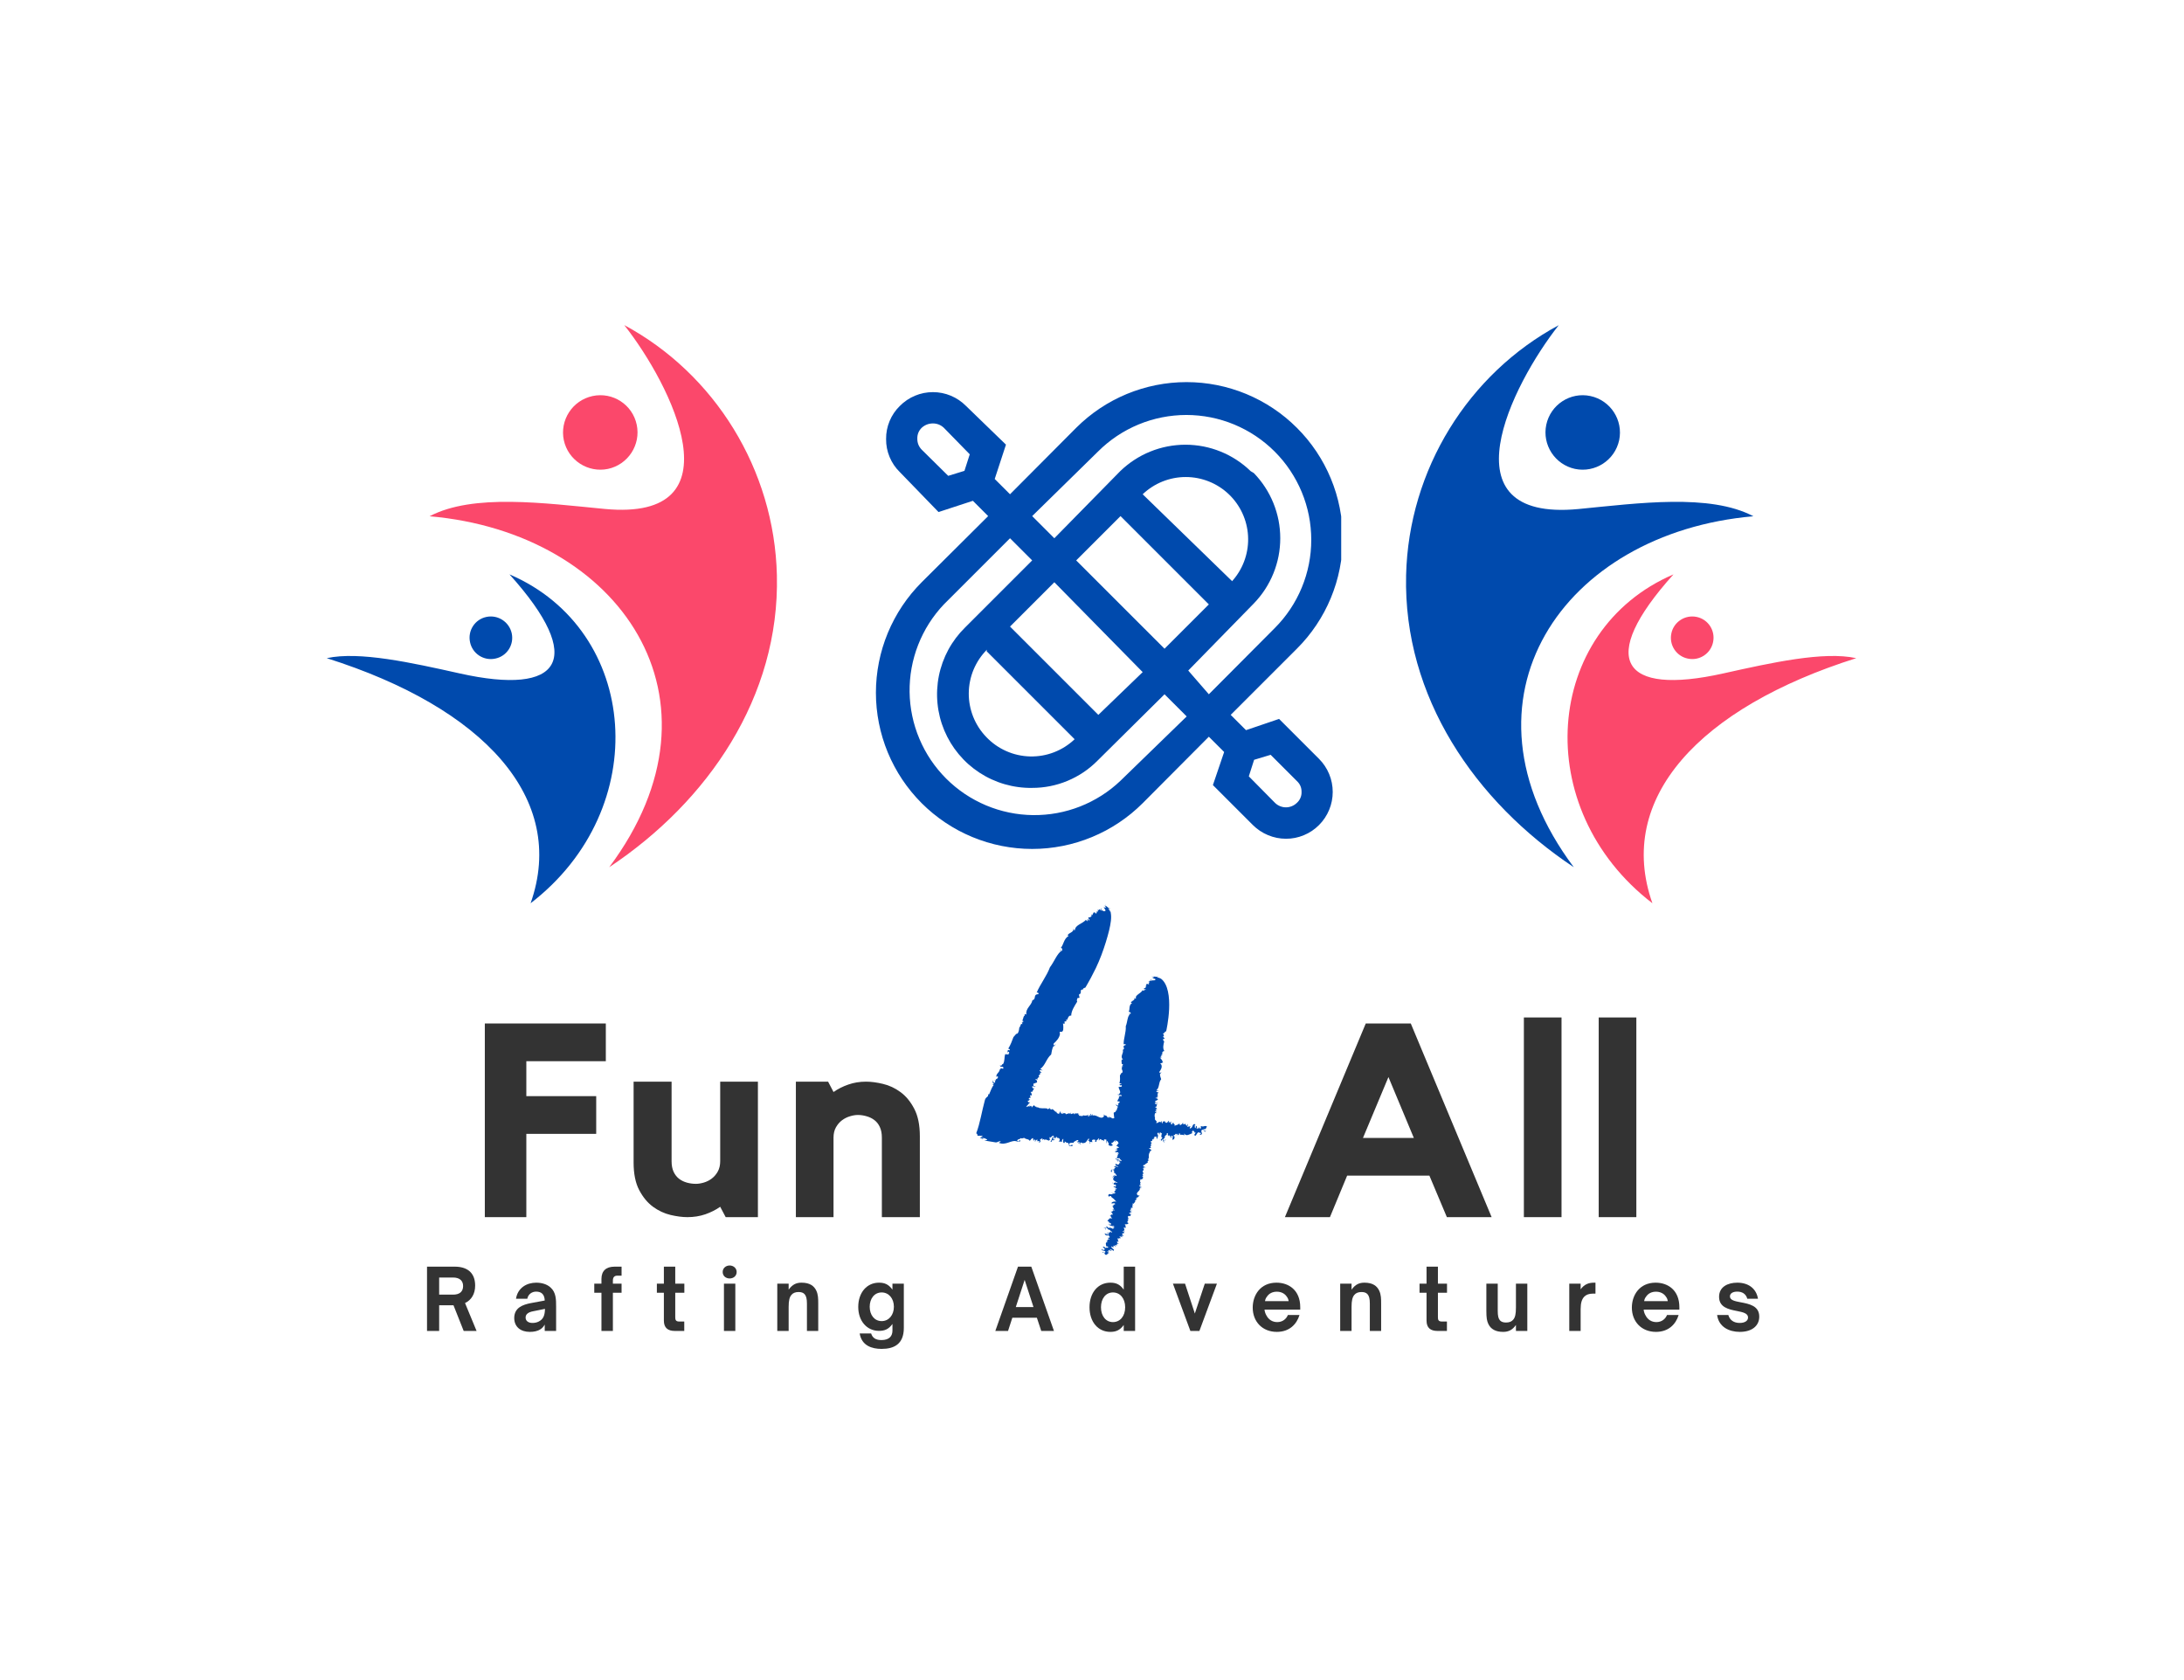 <svg xmlns="http://www.w3.org/2000/svg" xmlns:xlink="http://www.w3.org/1999/xlink" width="672" zoomAndPan="magnify" viewBox="0 0 504 387.75" height="517" preserveAspectRatio="xMidYMid meet" version="1.0"><defs><g/><clipPath id="5c3403bcbf"><path d="M 99 75.02 L 180 75.02 L 180 201 L 99 201 Z M 99 75.02 " clip-rule="nonzero"/></clipPath><clipPath id="8cee8ce688"><path d="M 75.324 132 L 143 132 L 143 208.434 L 75.324 208.434 Z M 75.324 132 " clip-rule="nonzero"/></clipPath><clipPath id="83228a6c6a"><path d="M 202 88 L 309.508 88 L 309.508 196 L 202 196 Z M 202 88 " clip-rule="nonzero"/></clipPath><clipPath id="743ab1a3fb"><path d="M 212.695 134.359 C 211.863 135.195 211.07 136.07 210.32 136.98 C 209.57 137.895 208.867 138.844 208.211 139.824 C 207.555 140.805 206.949 141.816 206.395 142.859 C 205.836 143.898 205.332 144.965 204.879 146.055 C 204.426 147.148 204.031 148.258 203.688 149.387 C 203.344 150.516 203.059 151.66 202.828 152.82 C 202.598 153.977 202.426 155.145 202.309 156.316 C 202.191 157.492 202.133 158.672 202.133 159.852 C 202.133 161.031 202.191 162.211 202.309 163.387 C 202.426 164.559 202.598 165.727 202.828 166.883 C 203.059 168.043 203.344 169.188 203.688 170.316 C 204.031 171.445 204.426 172.555 204.879 173.648 C 205.332 174.738 205.836 175.805 206.395 176.844 C 206.949 177.887 207.555 178.898 208.211 179.879 C 208.867 180.859 209.57 181.809 210.32 182.719 C 211.07 183.633 211.863 184.508 212.695 185.344 C 213.531 186.176 214.406 186.969 215.32 187.719 C 216.23 188.465 217.18 189.168 218.16 189.824 C 219.145 190.48 220.156 191.086 221.195 191.645 C 222.238 192.199 223.305 192.703 224.395 193.156 C 225.488 193.609 226.598 194.004 227.727 194.348 C 228.859 194.691 230.004 194.977 231.16 195.207 C 232.32 195.438 233.484 195.609 234.66 195.727 C 235.836 195.844 237.016 195.902 238.195 195.902 C 239.375 195.902 240.555 195.844 241.73 195.727 C 242.906 195.609 244.074 195.438 245.23 195.207 C 246.391 194.977 247.535 194.691 248.664 194.348 C 249.793 194.004 250.906 193.609 251.996 193.156 C 253.086 192.703 254.152 192.199 255.195 191.645 C 256.238 191.086 257.25 190.48 258.23 189.824 C 259.211 189.168 260.16 188.465 261.074 187.719 C 261.984 186.969 262.859 186.176 263.695 185.344 L 278.965 170.004 L 282.496 173.531 L 279.902 181.164 L 289.121 190.383 C 290.137 191.391 291.305 192.172 292.625 192.719 C 293.949 193.27 295.324 193.547 296.758 193.551 C 298.191 193.555 299.57 193.281 300.891 192.73 C 302.215 192.184 303.383 191.398 304.395 190.383 C 304.895 189.883 305.34 189.336 305.734 188.746 C 306.129 188.156 306.461 187.535 306.73 186.879 C 307.004 186.227 307.207 185.551 307.344 184.855 C 307.484 184.16 307.551 183.457 307.551 182.75 C 307.551 182.043 307.484 181.34 307.344 180.645 C 307.207 179.949 307.004 179.273 306.73 178.621 C 306.461 177.965 306.129 177.344 305.734 176.754 C 305.34 176.164 304.895 175.617 304.395 175.117 L 295.172 165.898 L 287.539 168.492 L 284.008 164.965 L 299.277 149.699 C 300.113 148.863 300.91 147.992 301.66 147.078 C 302.41 146.168 303.113 145.219 303.77 144.238 C 304.43 143.258 305.035 142.246 305.594 141.203 C 306.152 140.164 306.656 139.098 307.109 138.008 C 307.562 136.914 307.961 135.805 308.305 134.676 C 308.648 133.547 308.934 132.402 309.164 131.242 C 309.395 130.086 309.57 128.918 309.684 127.742 C 309.801 126.566 309.859 125.391 309.859 124.207 C 309.859 123.027 309.801 121.848 309.684 120.672 C 309.57 119.496 309.395 118.332 309.164 117.172 C 308.934 116.016 308.648 114.871 308.305 113.738 C 307.961 112.609 307.562 111.5 307.109 110.41 C 306.656 109.316 306.152 108.25 305.594 107.211 C 305.035 106.168 304.43 105.16 303.77 104.176 C 303.113 103.195 302.41 102.25 301.66 101.336 C 300.91 100.426 300.113 99.551 299.277 98.719 C 298.445 97.883 297.57 97.094 296.66 96.344 C 295.75 95.598 294.801 94.895 293.82 94.242 C 292.84 93.586 291.832 92.98 290.789 92.426 C 289.75 91.871 288.684 91.367 287.594 90.914 C 286.508 90.465 285.398 90.066 284.27 89.727 C 283.141 89.383 281.996 89.098 280.84 88.867 C 279.684 88.637 278.52 88.465 277.344 88.348 C 276.172 88.234 274.996 88.176 273.816 88.176 C 272.637 88.176 271.461 88.234 270.285 88.348 C 269.113 88.465 267.945 88.637 266.789 88.867 C 265.633 89.098 264.492 89.383 263.363 89.727 C 262.234 90.066 261.125 90.465 260.035 90.914 C 258.945 91.367 257.879 91.871 256.84 92.426 C 255.801 92.98 254.789 93.586 253.809 94.242 C 252.828 94.895 251.883 95.598 250.973 96.344 C 250.059 97.094 249.188 97.883 248.352 98.719 L 233.082 114.055 L 229.551 110.527 L 232.145 102.605 L 222.926 93.676 C 222.426 93.172 221.883 92.719 221.293 92.324 C 220.703 91.926 220.082 91.59 219.426 91.316 C 218.773 91.043 218.098 90.836 217.398 90.695 C 216.703 90.559 216 90.488 215.289 90.488 C 214.578 90.488 213.875 90.559 213.18 90.695 C 212.484 90.836 211.809 91.043 211.152 91.316 C 210.496 91.59 209.875 91.926 209.285 92.324 C 208.699 92.719 208.152 93.172 207.656 93.676 C 206.629 94.68 205.84 95.844 205.289 97.168 C 204.738 98.496 204.469 99.875 204.484 101.309 C 204.469 102.746 204.738 104.125 205.289 105.449 C 205.84 106.777 206.629 107.941 207.656 108.941 L 216.586 118.16 L 224.512 115.566 L 228.039 119.094 Z M 293.227 174.18 L 299.277 180.23 C 300.012 180.91 300.371 181.75 300.359 182.75 C 300.375 183.23 300.289 183.688 300.098 184.129 C 299.91 184.57 299.637 184.949 299.277 185.27 C 298.941 185.602 298.555 185.855 298.117 186.031 C 297.684 186.211 297.23 186.301 296.758 186.301 C 296.285 186.301 295.832 186.211 295.395 186.031 C 294.961 185.855 294.574 185.602 294.234 185.27 L 288.188 179.148 L 289.41 175.332 Z M 218.82 109.805 L 212.695 103.758 C 212.02 103.055 211.684 102.215 211.688 101.238 C 211.664 100.254 212 99.414 212.695 98.719 C 213.434 98.051 214.297 97.715 215.289 97.711 C 216.262 97.719 217.102 98.055 217.812 98.719 L 223.789 104.836 L 222.566 108.652 Z M 258.582 180.156 C 257.91 180.797 257.207 181.402 256.477 181.977 C 255.746 182.547 254.988 183.082 254.207 183.582 C 253.422 184.078 252.617 184.539 251.789 184.961 C 250.965 185.383 250.117 185.762 249.254 186.102 C 248.391 186.441 247.512 186.738 246.617 186.992 C 245.727 187.246 244.824 187.457 243.91 187.625 C 242.996 187.793 242.078 187.914 241.152 187.992 C 240.227 188.07 239.301 188.105 238.375 188.094 C 237.445 188.082 236.52 188.027 235.598 187.926 C 234.676 187.828 233.758 187.684 232.848 187.492 C 231.941 187.305 231.043 187.07 230.156 186.797 C 229.27 186.52 228.398 186.203 227.543 185.844 C 226.688 185.484 225.852 185.082 225.035 184.641 C 224.219 184.203 223.426 183.723 222.652 183.207 C 221.883 182.688 221.141 182.137 220.422 181.547 C 219.703 180.957 219.02 180.336 218.359 179.68 C 217.703 179.023 217.082 178.336 216.488 177.621 C 215.898 176.906 215.344 176.164 214.824 175.395 C 214.305 174.625 213.824 173.832 213.383 173.016 C 212.941 172.199 212.539 171.363 212.18 170.508 C 211.816 169.656 211.496 168.785 211.219 167.898 C 210.941 167.016 210.707 166.117 210.52 165.207 C 210.328 164.301 210.18 163.387 210.078 162.465 C 209.977 161.539 209.918 160.617 209.906 159.688 C 209.895 158.762 209.926 157.832 210.004 156.91 C 210.078 155.984 210.199 155.066 210.367 154.152 C 210.531 153.238 210.742 152.336 210.996 151.445 C 211.246 150.551 211.543 149.672 211.883 148.809 C 212.219 147.945 212.598 147.098 213.02 146.27 C 213.438 145.441 213.895 144.637 214.395 143.852 C 214.891 143.07 215.426 142.312 215.996 141.582 C 216.566 140.848 217.172 140.148 217.812 139.473 L 233.082 124.207 L 238.195 129.32 L 222.711 144.801 C 221.941 145.555 221.238 146.359 220.59 147.215 C 219.945 148.074 219.363 148.977 218.852 149.918 C 218.34 150.863 217.902 151.84 217.535 152.848 C 217.172 153.859 216.879 154.887 216.668 155.941 C 216.457 156.992 216.324 158.055 216.27 159.129 C 216.215 160.199 216.242 161.27 216.348 162.34 C 216.453 163.406 216.637 164.461 216.898 165.504 C 217.16 166.543 217.5 167.559 217.914 168.551 C 218.328 169.539 218.816 170.496 219.371 171.414 C 219.93 172.332 220.551 173.203 221.238 174.027 C 221.926 174.855 222.668 175.625 223.469 176.34 C 224.27 177.051 225.121 177.703 226.02 178.293 C 226.918 178.879 227.855 179.398 228.832 179.844 C 229.809 180.293 230.812 180.668 231.844 180.965 C 232.875 181.262 233.922 181.484 234.988 181.625 C 236.055 181.77 237.121 181.832 238.195 181.812 C 239.594 181.816 240.98 181.68 242.355 181.406 C 243.727 181.133 245.059 180.727 246.352 180.188 C 247.641 179.648 248.871 178.992 250.031 178.211 C 251.191 177.43 252.266 176.543 253.25 175.551 L 268.738 160.211 L 273.852 165.324 Z M 284.297 134.074 L 263.695 114.055 C 264.359 113.422 265.078 112.859 265.848 112.363 C 266.617 111.867 267.43 111.449 268.281 111.109 C 269.133 110.77 270.008 110.512 270.91 110.336 C 271.809 110.164 272.719 110.078 273.637 110.078 C 274.551 110.078 275.461 110.164 276.359 110.336 C 277.262 110.512 278.137 110.77 278.988 111.109 C 279.84 111.449 280.652 111.867 281.422 112.363 C 282.195 112.859 282.91 113.422 283.574 114.055 L 284.078 114.559 C 284.699 115.211 285.254 115.918 285.738 116.676 C 286.227 117.43 286.641 118.227 286.977 119.059 C 287.316 119.895 287.574 120.754 287.75 121.637 C 287.93 122.52 288.023 123.41 288.031 124.309 C 288.043 125.211 287.969 126.102 287.809 126.988 C 287.652 127.875 287.414 128.738 287.094 129.582 C 286.773 130.422 286.379 131.227 285.91 131.992 C 285.438 132.762 284.902 133.477 284.297 134.145 Z M 258.582 119.094 L 278.965 139.473 L 268.738 149.699 L 248.352 129.32 Z M 263.695 155.098 L 253.465 164.965 L 233.082 144.586 L 243.309 134.359 Z M 227.68 150.273 L 247.992 170.582 C 247.309 171.234 246.562 171.812 245.766 172.32 C 244.965 172.828 244.121 173.25 243.238 173.594 C 242.355 173.934 241.449 174.184 240.516 174.348 C 239.582 174.508 238.641 174.578 237.695 174.555 C 236.75 174.531 235.812 174.414 234.891 174.207 C 233.965 174 233.07 173.703 232.207 173.32 C 231.34 172.934 230.52 172.469 229.746 171.926 C 228.973 171.379 228.258 170.762 227.605 170.078 C 226.957 169.406 226.379 168.676 225.871 167.895 C 225.367 167.109 224.938 166.285 224.59 165.418 C 224.246 164.551 223.984 163.66 223.812 162.742 C 223.637 161.824 223.555 160.898 223.562 159.965 C 223.566 159.031 223.664 158.109 223.852 157.195 C 224.035 156.277 224.309 155.391 224.668 154.527 C 225.027 153.668 225.469 152.848 225.984 152.07 C 226.504 151.297 227.094 150.578 227.75 149.914 Z M 253.395 104.191 C 254.062 103.523 254.762 102.891 255.492 102.293 C 256.223 101.695 256.977 101.133 257.762 100.609 C 258.547 100.086 259.355 99.602 260.191 99.156 C 261.023 98.711 261.875 98.309 262.746 97.949 C 263.617 97.586 264.508 97.27 265.41 96.996 C 266.312 96.723 267.227 96.496 268.152 96.312 C 269.078 96.129 270.012 95.988 270.953 95.898 C 271.891 95.805 272.832 95.758 273.777 95.758 C 274.719 95.758 275.66 95.805 276.602 95.898 C 277.539 95.992 278.473 96.129 279.398 96.312 C 280.324 96.496 281.238 96.727 282.141 97 C 283.047 97.273 283.934 97.594 284.805 97.953 C 285.676 98.316 286.527 98.719 287.363 99.164 C 288.195 99.609 289.004 100.094 289.789 100.617 C 290.57 101.141 291.328 101.703 292.059 102.301 C 292.789 102.898 293.488 103.531 294.156 104.199 C 294.82 104.867 295.453 105.566 296.055 106.293 C 296.652 107.023 297.215 107.781 297.738 108.566 C 298.262 109.352 298.746 110.16 299.191 110.992 C 299.637 111.824 300.039 112.676 300.402 113.547 C 300.762 114.418 301.082 115.305 301.355 116.207 C 301.629 117.109 301.859 118.023 302.043 118.949 C 302.227 119.875 302.367 120.809 302.457 121.746 C 302.551 122.688 302.598 123.629 302.598 124.57 C 302.598 125.516 302.551 126.457 302.461 127.395 C 302.367 128.332 302.23 129.266 302.047 130.191 C 301.863 131.117 301.633 132.031 301.359 132.934 C 301.086 133.836 300.77 134.727 300.406 135.598 C 300.047 136.469 299.645 137.32 299.199 138.152 C 298.754 138.984 298.27 139.793 297.746 140.578 C 297.223 141.363 296.66 142.121 296.062 142.852 C 295.465 143.578 294.832 144.277 294.164 144.945 L 278.965 160.211 L 274.211 154.738 L 289.34 139.258 C 289.82 138.758 290.281 138.238 290.715 137.695 C 291.148 137.156 291.555 136.594 291.934 136.012 C 292.312 135.43 292.664 134.832 292.984 134.215 C 293.309 133.602 293.598 132.973 293.859 132.328 C 294.121 131.684 294.352 131.031 294.547 130.363 C 294.746 129.699 294.914 129.027 295.047 128.344 C 295.18 127.664 295.277 126.977 295.344 126.285 C 295.41 125.594 295.445 124.902 295.445 124.207 C 295.445 123.512 295.41 122.82 295.344 122.129 C 295.277 121.438 295.18 120.754 295.047 120.07 C 294.914 119.391 294.746 118.715 294.547 118.051 C 294.352 117.387 294.121 116.73 293.859 116.086 C 293.598 115.445 293.309 114.816 292.984 114.199 C 292.664 113.586 292.312 112.984 291.934 112.406 C 291.555 111.824 291.148 111.262 290.715 110.719 C 290.281 110.176 289.82 109.656 289.34 109.16 L 288.617 108.727 C 288.121 108.242 287.598 107.785 287.059 107.352 C 286.516 106.918 285.953 106.512 285.371 106.133 C 284.789 105.75 284.191 105.402 283.574 105.078 C 282.961 104.758 282.328 104.465 281.688 104.207 C 281.043 103.945 280.387 103.715 279.723 103.516 C 279.059 103.32 278.383 103.152 277.703 103.02 C 277.02 102.887 276.332 102.789 275.641 102.723 C 274.949 102.656 274.258 102.621 273.562 102.621 C 272.867 102.621 272.176 102.656 271.484 102.723 C 270.793 102.789 270.105 102.887 269.426 103.02 C 268.742 103.152 268.07 103.32 267.402 103.516 C 266.738 103.715 266.082 103.945 265.441 104.207 C 264.797 104.465 264.168 104.758 263.551 105.078 C 262.938 105.402 262.336 105.75 261.758 106.133 C 261.176 106.512 260.613 106.918 260.07 107.352 C 259.527 107.785 259.008 108.242 258.508 108.727 L 243.309 124.207 L 238.195 119.094 Z M 253.395 104.191 " clip-rule="nonzero"/></clipPath><clipPath id="c802c12834"><path d="M 324 75.02 L 405 75.02 L 405 201 L 324 201 Z M 324 75.02 " clip-rule="nonzero"/></clipPath><clipPath id="3ccd43dd55"><path d="M 361 132 L 428.445 132 L 428.445 208.434 L 361 208.434 Z M 361 132 " clip-rule="nonzero"/></clipPath><clipPath id="3abb62b43f"><path d="M 225.281 208.652 L 278.496 208.652 L 278.496 265 L 225.281 265 Z M 225.281 208.652 " clip-rule="nonzero"/></clipPath><clipPath id="1ef14c42bb"><path d="M 254 225 L 270 225 L 270 289.602 L 254 289.602 Z M 254 225 " clip-rule="nonzero"/></clipPath></defs><g clip-path="url(#5c3403bcbf)"><path fill="#fb486b" d="M 99.133 119.133 C 143.02 122.934 169.574 161.305 140.59 200.117 C 163.41 184.949 179.934 160.797 179.285 132.773 C 178.703 108.297 164.895 86.227 144.062 75.02 C 154.906 88.773 170.781 120.387 139.57 117.445 C 125.688 116.125 109.191 113.832 99.133 119.133 " fill-opacity="1" fill-rule="evenodd"/></g><g clip-path="url(#8cee8ce688)"><path fill="#004aad" d="M 75.406 151.879 C 111.555 163.297 130.996 184.207 122.445 208.434 C 150.828 186.617 147.633 145.441 117.578 132.543 C 135.328 152.25 129.512 160.633 106.086 155.398 C 94.988 152.922 82.891 150.234 75.406 151.879 " fill-opacity="1" fill-rule="evenodd"/></g><path fill="#fb486b" d="M 136.742 91.391 C 132.105 92.387 129.141 96.949 130.113 101.582 C 131.109 106.211 135.676 109.176 140.309 108.203 C 144.945 107.207 147.91 102.645 146.938 98.016 C 145.965 93.359 141.398 90.395 136.742 91.391 " fill-opacity="1" fill-rule="evenodd"/><path fill="#004aad" d="M 112.25 142.363 C 109.586 142.918 107.895 145.535 108.473 148.199 C 109.027 150.859 111.648 152.551 114.312 151.973 C 116.977 151.418 118.668 148.801 118.09 146.137 C 117.508 143.496 114.891 141.805 112.25 142.363 " fill-opacity="1" fill-rule="evenodd"/><g clip-path="url(#83228a6c6a)"><g clip-path="url(#743ab1a3fb)"><path fill="#004aad" d="M 202.133 88.176 L 202.133 195.902 L 309.508 195.902 L 309.508 88.176 Z M 202.133 88.176 " fill-opacity="1" fill-rule="nonzero"/></g></g><g clip-path="url(#c802c12834)"><path fill="#004aad" d="M 404.633 119.133 C 360.746 122.934 334.191 161.305 363.18 200.117 C 340.355 184.949 323.836 160.797 324.484 132.773 C 325.062 108.32 338.875 86.25 359.703 75.043 C 348.859 88.797 332.988 120.41 364.199 117.469 C 378.078 116.125 394.578 113.832 404.633 119.133 " fill-opacity="1" fill-rule="evenodd"/></g><g clip-path="url(#3ccd43dd55)"><path fill="#fb486b" d="M 428.363 151.879 C 392.215 163.297 372.773 184.207 381.324 208.434 C 352.938 186.617 356.137 145.441 386.188 132.543 C 368.441 152.25 374.258 160.633 397.684 155.398 C 408.805 152.922 420.879 150.234 428.363 151.879 " fill-opacity="1" fill-rule="evenodd"/></g><path fill="#004aad" d="M 367.027 91.391 C 371.66 92.387 374.625 96.949 373.652 101.582 C 372.656 106.211 368.117 109.176 363.457 108.203 C 358.824 107.207 355.859 102.645 356.832 98.016 C 357.828 93.359 362.391 90.395 367.027 91.391 " fill-opacity="1" fill-rule="evenodd"/><path fill="#fb486b" d="M 391.543 142.363 C 394.207 142.918 395.898 145.535 395.32 148.199 C 394.762 150.859 392.145 152.551 389.48 151.973 C 386.816 151.418 385.125 148.801 385.703 146.137 C 386.258 143.496 388.879 141.805 391.543 142.363 " fill-opacity="1" fill-rule="evenodd"/><g fill="#333333" fill-opacity="1"><g transform="translate(97.224, 307.13)"><g><path d="M 10.09 -6.438 C 11.531 -7.117 12.426 -8.516 12.426 -10.461 C 12.426 -13.531 10.5 -14.836 7.719 -14.836 L 1.32 -14.836 L 1.32 0 L 4.121 0 L 4.121 -5.93 L 7.426 -5.93 L 9.781 0 L 12.754 0 Z M 7.328 -12.328 C 8.809 -12.328 9.645 -11.629 9.645 -10.363 C 9.645 -9.059 8.828 -8.379 7.328 -8.379 L 4.121 -8.379 L 4.121 -12.328 Z M 7.328 -12.328 "/></g></g></g><g fill="#333333" fill-opacity="1"><g transform="translate(117.911, 307.13)"><g><path d="M 4.336 0.215 C 5.27 0.215 6.125 0.059 6.805 -0.391 C 7.215 -0.641 7.523 -0.992 7.797 -1.477 L 7.797 0 L 10.422 0 L 10.422 -5.676 C 10.422 -7.195 10.422 -8.906 9.137 -10.031 C 8.32 -10.789 7.098 -11.141 5.832 -11.141 C 3.676 -11.141 1.555 -9.973 1.168 -7.426 L 3.773 -7.426 C 3.965 -8.457 4.82 -9.078 5.812 -9.078 C 6.438 -9.078 6.941 -8.906 7.273 -8.555 C 7.602 -8.203 7.777 -7.68 7.797 -7.02 L 4.551 -6.418 C 3.637 -6.242 2.703 -5.969 2.004 -5.484 C 1.246 -4.957 0.758 -4.16 0.758 -2.996 C 0.758 -0.914 2.273 0.215 4.336 0.215 Z M 4.977 -1.848 C 4.062 -1.848 3.383 -2.273 3.383 -3.09 C 3.383 -3.461 3.52 -3.734 3.734 -3.945 C 4.043 -4.238 4.492 -4.434 5.25 -4.57 L 7.855 -5.094 C 7.816 -3.656 7.523 -2.723 6.379 -2.156 C 5.949 -1.945 5.465 -1.848 4.977 -1.848 Z M 4.977 -1.848 "/></g></g></g><g fill="#333333" fill-opacity="1"><g transform="translate(136.694, 307.13)"><g><path d="M 4.742 0 L 4.742 -8.809 L 6.746 -8.809 L 6.746 -10.906 L 4.742 -10.906 L 4.742 -11.645 C 4.742 -12.465 5.172 -12.754 5.734 -12.754 L 6.746 -12.754 L 6.746 -14.836 L 5.113 -14.836 C 3.148 -14.836 2.102 -13.824 2.102 -12.016 L 2.102 -10.906 L 0.445 -10.906 L 0.445 -8.809 L 2.102 -8.809 L 2.102 0 Z M 4.742 0 "/></g></g></g><g fill="#333333" fill-opacity="1"><g transform="translate(151.14, 307.13)"><g><path d="M 6.766 0 L 6.766 -2.176 L 5.582 -2.176 C 4.762 -2.176 4.688 -2.625 4.688 -3.188 L 4.688 -8.809 L 6.785 -8.809 L 6.785 -10.906 L 4.688 -10.906 L 4.688 -14.836 L 2.062 -14.836 L 2.062 -10.906 L 0.445 -10.906 L 0.445 -8.809 L 2.062 -8.809 L 2.062 -2.391 C 2.062 -0.699 2.996 0 4.609 0 Z M 6.766 0 "/></g></g></g><g fill="#333333" fill-opacity="1"><g transform="translate(165.878, 307.13)"><g><path d="M 2.508 -12.113 C 3.383 -12.113 4.121 -12.695 4.121 -13.609 C 4.121 -14.484 3.383 -15.105 2.508 -15.105 C 1.613 -15.105 0.895 -14.484 0.895 -13.609 C 0.895 -12.695 1.613 -12.113 2.508 -12.113 Z M 3.812 0 L 3.812 -10.906 L 1.188 -10.906 L 1.188 0 Z M 3.812 0 "/></g></g></g><g fill="#333333" fill-opacity="1"><g transform="translate(178.185, 307.13)"><g><path d="M 3.812 0 L 3.812 -5.562 C 3.812 -7 4.004 -7.797 4.453 -8.32 C 4.801 -8.75 5.348 -8.984 6.105 -8.984 C 6.727 -8.984 7.176 -8.828 7.484 -8.496 C 7.855 -8.09 8.031 -7.426 8.031 -6.32 L 8.031 0 L 10.637 0 L 10.637 -6.281 C 10.637 -7.367 10.637 -8.359 10.188 -9.312 C 9.703 -10.324 8.77 -11.141 6.785 -11.141 C 5.617 -11.141 4.688 -10.754 3.812 -9.527 L 3.812 -10.906 L 1.188 -10.906 L 1.188 0 Z M 3.812 0 "/></g></g></g><g fill="#333333" fill-opacity="1"><g transform="translate(197.24, 307.13)"><g><path d="M 6.203 4.141 C 9.078 4.141 11.336 3.051 11.336 -0.699 L 11.336 -10.906 L 8.711 -10.906 L 8.711 -9.527 C 7.836 -10.754 6.902 -11.141 5.602 -11.141 C 2.762 -11.141 0.816 -8.809 0.816 -5.543 C 0.816 -2.352 2.762 -0.02 5.602 -0.02 C 6.883 -0.02 7.816 -0.371 8.711 -1.613 L 8.711 -0.078 C 8.711 1.188 7.973 2.102 6.184 2.102 C 4.898 2.102 4.121 1.652 3.793 0.582 L 1.148 0.582 C 1.613 3.402 3.965 4.141 6.203 4.141 Z M 6.223 -2.273 C 4.531 -2.273 3.461 -3.715 3.461 -5.582 C 3.461 -7.445 4.531 -8.887 6.223 -8.887 C 7.875 -8.887 9.043 -7.484 9.043 -5.582 C 9.043 -3.676 7.875 -2.273 6.223 -2.273 Z M 6.223 -2.273 "/></g></g></g><g fill="#333333" fill-opacity="1"><g transform="translate(217.052, 307.13)"><g/></g></g><g fill="#333333" fill-opacity="1"><g transform="translate(229.554, 307.13)"><g><path d="M 3.07 0 L 4.062 -3.051 L 9.723 -3.051 L 10.734 0 L 13.668 0 L 8.438 -14.836 L 5.367 -14.836 L 0.137 0 Z M 6.902 -11.781 L 8.945 -5.504 L 4.859 -5.504 Z M 6.902 -11.781 "/></g></g></g><g fill="#333333" fill-opacity="1"><g transform="translate(250.65, 307.13)"><g><path d="M 5.582 0.215 C 6.863 0.215 7.797 -0.156 8.672 -1.379 L 8.672 0 L 11.297 0 L 11.297 -14.836 L 8.672 -14.836 L 8.672 -9.527 C 7.797 -10.773 6.863 -11.141 5.582 -11.141 C 2.723 -11.141 0.777 -8.809 0.777 -5.465 C 0.777 -2.121 2.723 0.215 5.582 0.215 Z M 6.184 -2.043 C 4.512 -2.043 3.422 -3.48 3.422 -5.465 C 3.422 -7.445 4.512 -8.887 6.184 -8.887 C 7.855 -8.887 9.004 -7.484 9.004 -5.465 C 9.004 -3.441 7.855 -2.043 6.184 -2.043 Z M 6.184 -2.043 "/></g></g></g><g fill="#333333" fill-opacity="1"><g transform="translate(270.444, 307.13)"><g><path d="M 6.34 0 L 10.383 -10.906 L 7.582 -10.906 L 5.289 -4.023 L 3.031 -10.906 L 0.234 -10.906 L 4.258 0 Z M 6.34 0 "/></g></g></g><g fill="#333333" fill-opacity="1"><g transform="translate(288.351, 307.13)"><g><path d="M 6.301 0.215 C 9.215 0.215 10.887 -1.555 11.531 -3.676 L 8.848 -3.676 C 8.496 -2.781 7.641 -2.043 6.398 -2.043 C 5.27 -2.043 4.375 -2.625 3.871 -3.637 C 3.676 -3.965 3.5 -4.453 3.461 -4.918 L 11.703 -4.918 L 11.703 -5.484 C 11.703 -9.43 9.043 -11.141 6.223 -11.141 C 2.488 -11.141 0.738 -8.242 0.738 -5.387 C 0.738 -2.156 2.957 0.215 6.301 0.215 Z M 3.578 -6.883 C 3.617 -7.176 3.715 -7.543 4.004 -7.895 C 4.512 -8.672 5.328 -9.059 6.301 -9.059 C 7.254 -9.059 8.109 -8.672 8.613 -7.895 C 8.887 -7.562 8.984 -7.176 9.023 -6.883 Z M 3.578 -6.883 "/></g></g></g><g fill="#333333" fill-opacity="1"><g transform="translate(308.086, 307.13)"><g><path d="M 3.812 0 L 3.812 -5.562 C 3.812 -7 4.004 -7.797 4.453 -8.32 C 4.801 -8.75 5.348 -8.984 6.105 -8.984 C 6.727 -8.984 7.176 -8.828 7.484 -8.496 C 7.855 -8.09 8.031 -7.426 8.031 -6.32 L 8.031 0 L 10.637 0 L 10.637 -6.281 C 10.637 -7.367 10.637 -8.359 10.188 -9.312 C 9.703 -10.324 8.77 -11.141 6.785 -11.141 C 5.617 -11.141 4.688 -10.754 3.812 -9.527 L 3.812 -10.906 L 1.188 -10.906 L 1.188 0 Z M 3.812 0 "/></g></g></g><g fill="#333333" fill-opacity="1"><g transform="translate(327.14, 307.13)"><g><path d="M 6.766 0 L 6.766 -2.176 L 5.582 -2.176 C 4.762 -2.176 4.688 -2.625 4.688 -3.188 L 4.688 -8.809 L 6.785 -8.809 L 6.785 -10.906 L 4.688 -10.906 L 4.688 -14.836 L 2.062 -14.836 L 2.062 -10.906 L 0.445 -10.906 L 0.445 -8.809 L 2.062 -8.809 L 2.062 -2.391 C 2.062 -0.699 2.996 0 4.609 0 Z M 6.766 0 "/></g></g></g><g fill="#333333" fill-opacity="1"><g transform="translate(341.878, 307.13)"><g><path d="M 4.996 0.215 C 6.281 0.215 7.156 -0.254 7.953 -1.379 L 7.953 0 L 10.578 0 L 10.578 -10.906 L 7.953 -10.906 L 7.953 -5.367 C 7.953 -3.926 7.777 -3.129 7.328 -2.605 C 6.961 -2.156 6.418 -1.945 5.656 -1.945 C 5.035 -1.945 4.59 -2.102 4.277 -2.43 C 3.906 -2.84 3.754 -3.48 3.754 -4.609 L 3.754 -10.906 L 1.129 -10.906 L 1.129 -4.629 C 1.129 -3.051 1.246 -2.312 1.594 -1.594 C 2.176 -0.391 3.305 0.215 4.996 0.215 Z M 4.996 0.215 "/></g></g></g><g fill="#333333" fill-opacity="1"><g transform="translate(360.952, 307.13)"><g><path d="M 3.812 0 L 3.812 -5.055 C 3.812 -6.492 4.102 -7.367 4.688 -7.953 C 5.113 -8.359 5.734 -8.613 6.629 -8.613 L 7.234 -8.613 L 7.234 -11.141 L 6.922 -11.141 C 5.637 -11.141 4.648 -10.754 3.812 -9.605 L 3.812 -10.906 L 1.188 -10.906 L 1.188 0 Z M 3.812 0 "/></g></g></g><g fill="#333333" fill-opacity="1"><g transform="translate(375.845, 307.13)"><g><path d="M 6.301 0.215 C 9.215 0.215 10.887 -1.555 11.531 -3.676 L 8.848 -3.676 C 8.496 -2.781 7.641 -2.043 6.398 -2.043 C 5.27 -2.043 4.375 -2.625 3.871 -3.637 C 3.676 -3.965 3.5 -4.453 3.461 -4.918 L 11.703 -4.918 L 11.703 -5.484 C 11.703 -9.43 9.043 -11.141 6.223 -11.141 C 2.488 -11.141 0.738 -8.242 0.738 -5.387 C 0.738 -2.156 2.957 0.215 6.301 0.215 Z M 3.578 -6.883 C 3.617 -7.176 3.715 -7.543 4.004 -7.895 C 4.512 -8.672 5.328 -9.059 6.301 -9.059 C 7.254 -9.059 8.109 -8.672 8.613 -7.895 C 8.887 -7.562 8.984 -7.176 9.023 -6.883 Z M 3.578 -6.883 "/></g></g></g><g fill="#333333" fill-opacity="1"><g transform="translate(395.58, 307.13)"><g><path d="M 5.91 0.215 C 8.73 0.215 10.402 -1.188 10.402 -3.305 C 10.402 -5.812 8.07 -6.242 6.145 -6.609 C 4.801 -6.863 3.637 -7.078 3.637 -7.973 C 3.637 -8.652 4.277 -9.078 5.328 -9.078 C 6.398 -9.078 7.328 -8.613 7.641 -7.426 L 10.109 -7.426 C 9.723 -9.801 7.895 -11.141 5.348 -11.141 C 3.09 -11.141 1.129 -10.148 1.129 -7.875 C 1.129 -5.445 3.344 -4.977 5.23 -4.609 C 6.609 -4.336 7.816 -4.082 7.816 -3.109 C 7.816 -2.293 7 -1.848 5.891 -1.848 C 4.551 -1.848 3.598 -2.488 3.266 -3.676 L 0.68 -3.676 C 1.051 -0.934 3.422 0.215 5.91 0.215 Z M 5.91 0.215 "/></g></g></g><g fill="#333333" fill-opacity="1"><g transform="translate(108.914, 280.868)"><g><path d="M 2.969 -44.688 L 30.891 -44.688 L 30.891 -35.984 L 12.547 -35.984 L 12.547 -27.922 L 28.672 -27.922 L 28.672 -19.219 L 12.547 -19.219 L 12.547 0 L 2.969 0 Z M 2.969 -44.688 "/></g></g></g><g fill="#333333" fill-opacity="1"><g transform="translate(143.575, 280.868)"><g><path d="M 22.625 -31.266 L 31.328 -31.266 L 31.328 0 L 23.891 0 L 22.625 -2.391 C 21.613 -1.68 20.469 -1.102 19.188 -0.656 C 17.906 -0.219 16.531 0 15.062 0 C 13.926 0 12.633 -0.164 11.188 -0.5 C 9.738 -0.844 8.383 -1.473 7.125 -2.391 C 5.863 -3.316 4.801 -4.598 3.938 -6.234 C 3.07 -7.879 2.641 -10.004 2.641 -12.609 L 2.641 -31.266 L 11.406 -31.266 L 11.406 -12.922 C 11.406 -11.953 11.562 -11.129 11.875 -10.453 C 12.195 -9.785 12.617 -9.25 13.141 -8.844 C 13.672 -8.445 14.27 -8.156 14.938 -7.969 C 15.613 -7.781 16.305 -7.688 17.016 -7.688 C 17.566 -7.688 18.164 -7.781 18.812 -7.969 C 19.469 -8.156 20.078 -8.457 20.641 -8.875 C 21.211 -9.301 21.688 -9.848 22.062 -10.516 C 22.438 -11.191 22.625 -11.992 22.625 -12.922 Z M 22.625 -31.266 "/></g></g></g><g fill="#333333" fill-opacity="1"><g transform="translate(180.757, 280.868)"><g><path d="M 19.094 -31.266 C 20.27 -31.266 21.57 -31.094 23 -30.75 C 24.438 -30.414 25.785 -29.785 27.047 -28.859 C 28.305 -27.941 29.363 -26.66 30.219 -25.016 C 31.082 -23.379 31.516 -21.258 31.516 -18.656 L 31.516 0 L 22.75 0 L 22.75 -18.344 C 22.75 -19.312 22.594 -20.129 22.281 -20.797 C 21.969 -21.473 21.547 -22.008 21.016 -22.406 C 20.492 -22.801 19.895 -23.094 19.219 -23.281 C 18.551 -23.477 17.879 -23.578 17.203 -23.578 C 16.66 -23.578 16.062 -23.477 15.406 -23.281 C 14.758 -23.094 14.148 -22.789 13.578 -22.375 C 13.016 -21.957 12.539 -21.41 12.156 -20.734 C 11.781 -20.066 11.594 -19.27 11.594 -18.344 L 11.594 0 L 2.906 0 L 2.906 -31.266 L 10.344 -31.266 L 11.594 -28.875 C 12.602 -29.582 13.738 -30.156 15 -30.594 C 16.258 -31.039 17.625 -31.266 19.094 -31.266 Z M 19.094 -31.266 "/></g></g></g><g fill="#333333" fill-opacity="1"><g transform="translate(217.81, 280.868)"><g/></g></g><g fill="#333333" fill-opacity="1"><g transform="translate(238.103, 280.868)"><g/></g></g><g fill="#333333" fill-opacity="1"><g transform="translate(258.396, 280.868)"><g/></g></g><g fill="#333333" fill-opacity="1"><g transform="translate(278.689, 280.868)"><g/></g></g><path fill="#004aad" d="M 263.984 258.617 C 263.992 258.574 263.992 258.52 263.992 258.449 C 263.984 258.52 263.984 258.574 263.984 258.617 Z M 263.984 258.617 " fill-opacity="1" fill-rule="nonzero"/><path fill="#004aad" d="M 256.055 257.73 L 256.145 257.652 C 256.09 257.668 256.062 257.695 256.055 257.73 Z M 256.055 257.73 " fill-opacity="1" fill-rule="nonzero"/><path fill="#004aad" d="M 268.766 258.75 C 268.754 258.77 268.754 258.777 268.754 258.789 C 268.824 258.789 268.934 258.789 269.09 258.789 Z M 268.766 258.75 " fill-opacity="1" fill-rule="nonzero"/><path fill="#004aad" d="M 239.422 255.539 L 239.527 255.551 C 239.484 255.539 239.457 255.523 239.422 255.539 Z M 239.422 255.539 " fill-opacity="1" fill-rule="nonzero"/><path fill="#004aad" d="M 249.23 257.156 C 249.191 257.227 249.141 257.242 249.086 257.262 C 249.156 257.277 249.211 257.27 249.23 257.156 Z M 249.23 257.156 " fill-opacity="1" fill-rule="nonzero"/><path fill="#004aad" d="M 271.621 262.062 L 271.465 261.832 C 271.473 261.938 271.523 262.043 271.621 262.062 Z M 271.621 262.062 " fill-opacity="1" fill-rule="nonzero"/><path fill="#004aad" d="M 276.586 260.172 C 276.578 260.152 276.57 260.145 276.551 260.129 C 276.551 260.152 276.57 260.164 276.586 260.172 Z M 276.586 260.172 " fill-opacity="1" fill-rule="nonzero"/><path fill="#004aad" d="M 274.391 259.773 C 274.355 259.797 274.312 259.852 274.277 259.906 C 274.328 259.879 274.41 259.871 274.391 259.773 Z M 274.391 259.773 " fill-opacity="1" fill-rule="nonzero"/><path fill="#004aad" d="M 274.223 259.969 L 274.277 259.895 C 274.242 259.914 274.215 259.934 274.223 259.969 Z M 274.223 259.969 " fill-opacity="1" fill-rule="nonzero"/><path fill="#004aad" d="M 256.312 210.641 C 256.391 210.551 256.312 210.363 256.258 210.18 Z M 256.312 210.641 " fill-opacity="1" fill-rule="nonzero"/><path fill="#004aad" d="M 237.816 252.914 L 237.895 252.977 C 237.879 252.941 237.852 252.922 237.816 252.914 Z M 237.816 252.914 " fill-opacity="1" fill-rule="nonzero"/><path fill="#004aad" d="M 254.742 209.281 L 254.836 209.238 C 254.785 209.238 254.758 209.254 254.742 209.281 Z M 254.742 209.281 " fill-opacity="1" fill-rule="nonzero"/><path fill="#004aad" d="M 269.055 262.93 C 268.934 263.18 268.613 262.922 268.633 263.145 C 268.781 263.098 269.012 263.258 269.055 262.93 Z M 269.055 262.93 " fill-opacity="1" fill-rule="nonzero"/><path fill="#004aad" d="M 230.98 246.438 L 231.008 246.34 C 230.988 246.383 230.98 246.41 230.98 246.438 Z M 230.98 246.438 " fill-opacity="1" fill-rule="nonzero"/><path fill="#004aad" d="M 254.742 209.281 L 254.625 209.336 C 254.672 209.352 254.707 209.363 254.742 209.379 C 254.73 209.336 254.73 209.309 254.742 209.281 Z M 254.742 209.281 " fill-opacity="1" fill-rule="nonzero"/><path fill="#004aad" d="M 244.605 238.566 C 244.617 238.586 244.617 238.605 244.625 238.621 Z M 244.605 238.566 " fill-opacity="1" fill-rule="nonzero"/><path fill="#004aad" d="M 245.332 237.973 C 245.32 238.035 245.32 238.098 245.312 238.168 C 245.383 238.098 245.367 238.027 245.332 237.973 Z M 245.332 237.973 " fill-opacity="1" fill-rule="nonzero"/><path fill="#004aad" d="M 256.258 210.188 L 256.23 209.922 C 256.203 209.992 256.223 210.09 256.258 210.188 Z M 256.258 210.188 " fill-opacity="1" fill-rule="nonzero"/><path fill="#004aad" d="M 249.219 229.473 C 249.211 229.5 249.211 229.535 249.211 229.562 C 249.219 229.535 249.23 229.5 249.219 229.473 Z M 249.219 229.473 " fill-opacity="1" fill-rule="nonzero"/><path fill="#004aad" d="M 249.863 257.324 C 249.883 257.352 249.906 257.359 249.934 257.375 C 249.941 257.324 249.941 257.289 249.863 257.324 Z M 249.863 257.324 " fill-opacity="1" fill-rule="nonzero"/><path fill="#004aad" d="M 243.453 262.867 C 243.348 262.805 243.18 262.957 243.082 263.125 C 243.195 263.145 243.301 263.098 243.453 262.867 Z M 243.453 262.867 " fill-opacity="1" fill-rule="nonzero"/><path fill="#004aad" d="M 242.348 262.938 C 242.359 262.949 242.375 262.957 242.383 262.977 C 242.375 262.957 242.367 262.949 242.348 262.938 Z M 242.348 262.938 " fill-opacity="1" fill-rule="nonzero"/><path fill="#004aad" d="M 247.914 263.863 C 247.898 263.816 247.863 263.773 247.828 263.754 C 247.844 263.801 247.871 263.844 247.914 263.863 Z M 247.914 263.863 " fill-opacity="1" fill-rule="nonzero"/><g clip-path="url(#3abb62b43f)"><path fill="#004aad" d="M 227.266 253.926 C 226.941 255.133 226.648 256.48 226.352 257.777 C 226.051 259.082 225.742 260.332 225.281 261.527 C 225.52 261.609 225.574 261.82 225.582 262.078 C 226.008 262.07 226.395 262.105 226.809 262.113 L 226.121 262.656 L 226.996 262.586 C 227.031 262.789 226.367 262.602 226.555 262.879 L 227.242 262.586 C 227.02 262.781 228.715 262.977 227.145 263.188 L 229.703 263.605 C 230.258 263.711 230.453 263.18 230.926 263.418 C 230.918 263.605 230.617 263.5 230.496 263.711 C 231.273 264.074 232.039 263.879 232.719 263.648 C 233.414 263.418 234.023 263.152 234.754 263.41 L 234.59 263.473 C 234.922 263.348 235.426 263.445 235.461 263.355 C 235.469 262.699 235.062 263.656 234.711 263.215 C 234.957 262.699 235.398 263.02 235.504 262.609 C 235.789 262.852 236.078 262.574 236.379 262.586 C 236.59 262.781 236.906 262.852 237.191 262.922 C 237.367 262.984 237.535 263.047 237.629 263.277 C 237.809 263.125 238.047 262.621 238.379 262.637 C 238.574 263.09 238.273 263.035 238.582 263.23 L 238.672 262.922 C 238.938 263 238.883 263.082 238.855 263.23 C 239.141 263.277 239.148 262.824 239.484 263.074 L 239.246 263.355 C 239.527 263.27 239.625 263.328 239.996 263.402 C 239.969 263.578 239.816 263.551 239.711 263.488 C 239.863 263.977 240.082 263.328 240.18 263.391 C 240.16 263.25 239.914 263.16 240.074 262.867 C 240.25 262.949 240.508 262.488 240.602 262.867 L 240.375 263.152 C 240.781 262.949 240.621 262.781 241.043 262.949 C 241.016 262.965 241.016 263.047 241.008 263.117 C 241.324 262.746 241.652 263.145 242.066 263.207 L 241.98 263.285 C 242.156 263.195 242.27 262.922 242.359 262.949 C 242.137 262.746 242.219 262.656 242.219 262.355 C 242.48 262.902 242.746 261.797 243.215 262.148 C 243.188 262.328 243.047 262.539 242.93 262.336 C 242.711 262.852 242.648 263.305 242.312 263.523 C 242.516 263.418 242.746 263.367 242.684 263.586 L 242.789 263.098 C 242.906 263.098 242.992 263.133 243.082 263.145 C 243.16 262.832 242.895 262.609 243.18 262.426 C 243.496 262.293 243.293 262.949 243.363 262.727 C 243.797 262.566 243.582 262.211 243.965 262.406 C 243.918 262.441 243.832 262.523 243.805 262.477 C 244.078 262.699 244.52 262.441 244.555 263.047 C 244.5 263.18 244.477 263.355 244.379 263.293 L 244.387 263.207 C 244.035 263.613 244.66 263.109 244.52 263.641 C 244.52 263.32 244.926 263.418 245.102 263.5 L 245.074 263.125 C 245.762 262.078 244.984 263.844 245.605 263.754 C 246 263.535 245.461 263.641 245.719 263.402 C 245.973 263.48 246.043 263.816 246.434 263.684 C 246.531 263.836 246.734 264.047 246.723 264.457 C 246.961 264.305 247.41 264.68 247.57 264.289 C 247.199 263.914 247.148 264.695 246.723 264.129 L 246.875 263.738 C 247.191 263.781 247.613 263.605 247.816 263.754 C 247.773 263.676 247.766 263.57 247.801 263.488 C 248.258 263.367 248.41 262.977 248.848 263.117 C 248.883 263.488 248.637 263.41 248.445 263.426 C 248.707 263.738 248.742 263.473 249.176 263.605 C 249.184 263.926 248.875 263.57 248.812 263.879 L 249.309 263.801 C 249.309 263.816 249.309 263.844 249.309 263.863 C 249.406 263.328 249.68 263.926 249.988 263.773 C 250.691 263.809 250.832 263.09 251.238 262.684 C 251.336 262.832 251.363 262.965 251.32 263.098 C 251.152 262.852 251.176 263.047 251.117 263.18 C 251.355 263.133 251.617 263.73 251.477 263.941 C 251.867 263.801 251.355 263.656 251.582 263.5 L 252.105 263.551 C 252.051 263.277 251.867 263.215 252.148 263.012 C 252.379 262.938 252.484 263 252.773 263.027 C 252.73 263.16 252.852 263.445 252.633 263.426 C 252.773 263.535 252.996 263.551 253.09 263.285 C 252.773 263.027 253.629 263.062 253.391 262.629 L 253.707 262.887 C 253.637 262.879 253.621 263.062 253.516 263 C 253.594 263.418 253.781 262.887 253.895 262.852 C 254.008 262.938 254.301 262.977 254.328 263.133 C 254.434 263.02 254.68 263.117 254.723 263.328 C 254.875 263.25 254.742 263.055 254.785 262.922 L 255.305 262.965 C 255.332 263.195 255.367 263.836 255.289 263.926 C 255.492 263.711 255.367 263.242 255.656 263.27 C 255.48 263.711 256.047 263.613 255.801 264.145 C 255.969 264.473 256.453 264.465 256.727 264.352 C 256.895 263.996 256.434 264.145 256.453 263.781 C 257.203 263.656 257.246 262.648 257.793 262.824 L 257.652 262.727 C 257.996 262.523 257.953 262.566 258.145 262.258 C 258.059 262.707 258.543 263.461 259.105 263.367 C 259.152 263.133 258.789 262.938 258.867 262.574 L 259.238 262.504 C 259.266 262.539 259.23 262.621 259.176 262.672 C 259.504 262.512 259.812 263.25 259.902 262.719 L 260.254 263.367 L 260.113 263.09 C 260.156 262.867 260.527 262.789 260.605 262.699 C 260.984 262.441 261.125 262.629 261.348 262.914 C 261.277 262.727 261.102 262.309 261.391 262.23 C 261.41 262.957 262.027 262.488 262.035 262.859 C 262.16 262.844 262.379 263.062 262.387 262.762 L 262.387 263.215 C 262.395 262.574 262.836 262.594 263.172 262.461 C 263.129 263.32 263.543 262.379 263.727 263.16 C 263.762 262.574 264.32 262.902 264.355 262.406 C 264.609 262.371 264.617 262.914 264.691 263.098 L 264.805 262.879 C 264.953 263.145 265.449 263.152 265.746 263.328 L 265.984 262.797 L 266.102 263.027 C 266.137 262.895 266.355 262.805 266.207 262.621 L 266.355 262.637 C 266.328 262.07 266.551 262.469 266.832 262.211 C 266.902 262.301 266.895 262.434 266.84 262.512 C 266.992 262.512 266.949 262.805 267.035 262.984 C 266.922 262.852 267.496 261.938 267.078 261.715 C 267.035 261.484 267.258 261.297 267.406 261.395 L 267.531 261.891 L 267.66 261.344 C 267.883 261.254 267.996 261.562 268.184 261.609 C 267.996 261.652 267.84 262.609 268.324 262.566 C 268.078 262.656 267.969 262.938 267.848 263.055 C 267.945 263.062 268.004 263.117 267.863 263.34 C 268.234 263.152 267.969 263.02 268.34 262.93 C 268.359 263.383 268.473 263.523 268.809 263.648 L 268.535 263.34 C 268.543 263.285 268.551 263.242 268.57 263.215 C 268.473 263.172 268.438 263.098 268.41 262.93 C 268.48 262.93 268.801 262.336 268.887 262.609 C 268.457 261.938 269.496 262.016 269.223 261.609 C 269.258 261.477 269.516 261.43 269.559 261.652 C 269.277 262.016 269.832 262.148 269.812 262.469 C 269.918 262.328 269.539 262.148 269.68 261.973 C 269.867 261.93 270.023 262.195 270.141 262.328 L 270.07 262.414 L 270.371 262.594 C 270.395 262.363 270.062 262.238 270.309 262.098 C 270.387 262.184 270.645 262.043 270.645 262.223 C 270.547 262.539 270.68 262.949 270.457 263.047 C 270.645 262.992 271.234 262.887 270.953 262.488 L 271.172 262.477 C 271.012 262.301 270.59 261.988 271.031 261.891 L 271.039 261.98 L 271.312 261.609 L 271.473 261.832 C 271.453 261.715 271.5 261.609 271.613 261.602 C 271.656 261.734 271.773 261.777 271.781 261.953 C 272.117 261.902 272.062 261.672 272.09 261.539 C 272.273 261.484 272.355 261.574 272.293 261.848 C 272.555 261.883 273.008 261.777 273.219 261.988 C 273.555 261.742 273.129 261.902 273.305 261.574 C 273.711 262.328 274.559 261.715 275.148 261.484 C 274.84 260.844 275.301 261.367 275.273 260.73 C 275.184 260.98 275.98 261.113 275.484 261.43 L 275.801 261.281 C 276.129 261.59 275.309 261.699 275.785 262.113 C 276.18 261.988 276.227 261.191 276.746 261.289 C 276.746 261.812 277.047 261.016 277.117 261.555 C 277.082 261.758 276.922 261.758 276.809 261.84 L 276.922 261.902 C 277.867 261.715 276.984 261.262 277.301 260.773 C 277.777 260.5 277.855 260.941 277.988 261.148 C 278.113 261.199 278.352 260.988 278.43 260.801 C 278.246 261.246 277.707 260.82 277.727 260.473 C 278.191 260.883 278.492 260.117 278.492 259.859 C 278.008 259.809 277.902 259.859 277.777 259.906 C 277.664 259.949 277.539 259.992 277.109 259.844 C 277.098 260.039 277.301 260.5 276.836 260.465 C 276.984 260.137 276.719 260.215 276.621 260.152 C 276.801 260.395 276.402 260.367 276.324 260.508 C 276.145 260.312 276.332 259.809 275.934 259.809 L 276.059 260.48 C 275.883 260.43 275.98 259.984 275.715 260.234 C 275.785 259.844 275.52 259.719 275.891 259.496 C 275.266 259.082 275.246 260.004 274.902 260.332 C 274.938 260.277 274.922 260.188 274.945 260.137 C 274.902 260.332 274.742 260.348 274.637 260.41 C 274.355 260.305 274.777 260.074 274.684 259.895 L 274.285 259.984 C 274.277 259.969 274.27 259.949 274.27 259.941 C 274.18 260.047 274.082 260.129 274.02 259.969 C 274.109 259.727 274.117 259.496 274.16 259.312 L 273.816 259.844 C 273.828 259.613 273.422 259.516 273.688 259.301 L 273.086 259.48 L 272.98 259.027 C 272.848 259.125 272.848 259.215 273.031 259.25 C 272.82 259.168 272.188 260.152 272.203 259.238 C 271.754 259.664 271.559 259.523 270.996 259.816 C 271.41 259.355 270.422 259.328 270.891 259.09 C 270.59 258.91 270.582 259.418 270.359 259.516 C 270.133 259.336 270.184 258.887 270.395 258.699 L 270.148 258.93 L 270.148 258.84 L 269.945 259.117 C 269.68 258.895 269.859 258.664 269.602 258.617 L 269.586 259.027 L 269.398 258.805 C 269.48 258.984 269.336 259.082 269.16 259.125 L 269.16 259.035 L 268.949 259.125 C 269.152 258.859 268.738 259.055 268.816 258.75 C 268.621 258.742 268.621 258.75 268.289 258.848 L 268.367 259.125 C 267.945 259.398 268.312 258.715 267.953 258.715 L 267.996 259.035 C 267.441 258.539 267.141 259.41 266.727 259.09 C 266.938 259 266.859 258.637 266.859 258.727 C 266.531 258.859 265.996 258.805 265.676 259.215 C 265.527 258.762 265.492 258.617 265.121 258.434 C 264.867 258.477 264.832 258.52 264.77 258.797 C 264.512 258.637 264.062 258.922 264.035 258.582 C 263.992 258.848 263.816 258.539 263.684 258.77 L 263.648 258.637 L 263.684 258.957 C 263.215 258.266 262.961 259.391 262.492 258.789 L 262.562 258.699 L 262.379 258.832 C 262.344 258.691 262.414 258.602 262.414 258.422 L 261.551 258.398 L 261.727 258.637 C 261.551 258.672 261.434 258.984 261.215 258.797 C 261.551 258.309 260.922 258.789 260.863 258.414 L 261.047 258.281 C 260.793 258.316 260.793 258.316 260.828 258.637 C 260.5 258.75 260.59 258.035 260.289 258.379 L 260.5 258.387 C 260.57 258.574 260.422 258.84 260.281 258.832 C 260.246 258.789 260.137 258.645 260.246 258.602 C 259.988 258.727 259.602 258.574 259.484 258.707 C 259.344 258.609 259.391 258.379 259.461 258.301 C 258.914 258.594 259.211 258.238 258.656 258.52 L 258.664 258.344 L 258.48 258.566 L 258.207 258.184 L 258.305 258.414 C 258.117 258.449 258.012 258.574 257.801 258.477 L 257.879 258.211 C 257.367 258.363 257.289 257.766 256.805 258.141 C 256.77 258.086 256.848 258.008 256.883 257.961 C 256.434 258.387 256.551 257.484 256.09 257.988 C 256.117 257.898 256.074 257.785 256.09 257.703 L 255.887 257.875 L 255.906 257.512 L 255.738 258.043 L 255.613 257.668 L 255.535 257.848 C 255.324 257.145 255.004 257.668 254.715 257.145 L 254.758 257.605 C 253.98 258.559 253.039 257.031 252.113 257.449 L 252.141 257.082 L 251.75 257.5 C 251.559 257.207 251.883 257.199 251.82 257.004 C 251.414 257.191 251.637 257.535 251.16 257.617 C 250.93 257.359 251.258 257.352 251.371 257.227 C 250.93 257.387 250.27 257.555 249.969 257.34 C 249.961 257.387 249.934 257.457 249.953 257.473 C 249.652 257.625 249.273 257.449 248.945 257.449 C 248.965 257.277 249.043 257.262 249.121 257.227 C 249.008 257.199 248.859 257.074 248.742 257.234 L 248.883 256.934 C 248.637 256.852 248.152 257.109 248.117 256.738 C 248.137 256.879 248.109 257.156 247.898 257.121 C 247.809 256.559 247.297 257.316 246.98 256.996 C 247.031 256.863 247.281 256.852 247.207 256.844 C 247.051 256.684 246.875 256.941 246.715 257.102 L 246.777 256.879 L 245.957 257.129 C 245.879 256.57 245.199 257.156 245.285 256.754 C 245.004 256.711 245.508 257.023 245.145 257.059 C 245.066 256.816 244.809 257.145 244.855 256.781 L 244.898 256.746 L 244.641 256.754 L 244.828 256.418 C 244.605 256.48 244.422 256.816 244.387 257.094 C 244.203 256.879 243.895 257.012 243.82 256.684 L 243.902 256.605 C 243.312 256.695 243.039 255.539 242.535 256.098 C 242.508 256.047 242.516 255.957 242.586 255.965 L 242.234 255.914 L 242.348 255.656 L 241.723 256.012 L 241.75 255.832 C 241.371 255.719 240.754 255.746 240.25 255.746 L 240.328 255.664 C 239.758 255.887 239.828 255.434 239.402 255.586 C 239.422 255.539 239.438 255.523 239.457 255.512 L 239.094 255.477 L 239.191 255.309 C 238.883 255.664 238.504 254.707 238.617 255.051 C 238.449 255.203 238.152 255.379 238.105 255.594 C 238.012 255.602 238.117 255.363 238.098 255.203 C 238.055 255.176 237.957 255.477 237.922 255.309 L 237.984 255.133 C 237.938 255.16 237.879 255.281 237.809 255.301 L 237.859 255.223 C 237.738 255.398 237.762 255.266 237.789 255.184 C 237.809 255.105 237.816 255.078 237.551 255.441 C 237.594 255.301 237.453 255.398 237.703 255.062 C 237.453 255.266 237.27 255.355 237.004 255.461 C 237.559 254.938 236.934 255.488 237.207 255.184 L 236.883 255.461 C 236.703 255.461 236.996 255.125 237.172 254.965 C 237.277 254.867 237.355 254.805 237.312 254.797 L 237.727 254.574 L 237.277 254.785 C 237.516 254.562 237.691 254.422 237.719 254.367 C 237.535 254.387 237.137 254.359 237.285 254.289 L 237.332 254.297 C 237.164 254.211 237.102 254.004 237.32 253.941 C 237.445 253.996 237.535 254.023 237.613 254.059 C 237.535 254.016 237.488 254.016 237.48 253.969 C 237.48 253.918 237.508 253.883 237.543 253.844 C 237.613 253.773 237.727 253.723 237.754 253.652 L 237.473 253.711 C 237.262 253.43 237.629 253.277 237.879 253.277 L 237.664 252.871 C 237.703 252.859 237.762 252.852 237.809 252.871 L 237.676 252.754 L 238.125 252.762 C 238.07 252.664 238.125 252.258 237.809 251.992 C 237.949 252.02 238.152 251.805 238.141 252.035 L 238.68 251.078 L 238.477 251.176 C 238.176 251.07 238.117 250.688 238.32 250.59 C 238.469 250.898 238.723 250.785 238.98 250.793 C 238.883 250.59 238.672 250.801 238.539 250.66 C 238.414 250.402 238.477 249.996 238.645 249.961 L 238.715 250.109 C 238.707 249.828 239.262 249.941 239.34 249.703 C 239.199 249.391 239.484 249.34 238.961 249.152 C 238.988 248.805 239.352 249.188 239.449 249.117 C 239.27 248.867 239.605 248.523 239.887 248.586 C 239.227 248.086 240.516 247.902 239.934 247.562 L 240.391 247.484 C 240.234 247.406 239.887 247.184 239.906 246.953 C 240.172 246.844 240.434 247.023 240.629 247.051 L 240.082 246.641 C 241.219 245.871 241.477 244.246 242.578 243.332 C 242.711 242.746 242.754 241.949 243.145 241.371 L 243.188 241.477 L 243.656 240.953 L 243.16 241.258 C 243.16 241.086 243.09 240.93 243.168 240.805 C 243.762 240.262 244.5 239.516 244.617 238.543 C 244.203 237.656 245.41 238.496 245.164 237.727 C 245.207 237.805 245.297 237.867 245.34 237.938 C 245.391 237.266 245.418 236.91 245.305 236.145 C 245.957 236.562 245.473 235.773 245.805 236.012 L 245.551 235.828 C 245.781 235.793 245.992 235.535 246.168 235.676 L 245.949 235.25 L 246.238 235.375 C 246.426 235.062 246.547 234.246 247.207 234.363 C 247.191 233.332 247.969 232.117 248.586 231.141 C 248.426 230.875 248.551 230.574 248.645 230.324 L 249.113 230.246 C 249.133 229.953 248.824 229.484 249.148 229.367 C 249.184 229.387 249.211 229.414 249.23 229.438 C 249.281 229.164 249.574 229.012 249.371 228.633 C 249.52 228.375 249.828 228.195 250.102 228.438 C 249.547 228.133 250.465 227.902 250.465 227.902 C 250.465 227.902 250.965 227.078 251.688 225.75 C 252.051 225.082 252.457 224.277 252.891 223.398 C 253.328 222.473 253.781 221.418 254.168 220.398 C 254.945 218.332 255.543 216.352 255.941 214.73 C 256.328 213.098 256.551 211.75 256.32 210.605 C 256.133 210.336 256.152 209.973 255.781 209.84 C 255.836 209.582 256.328 209.84 256.109 209.609 C 255.754 209.734 255.535 209.023 255.031 209.043 L 255.102 208.82 C 254.953 208.652 255.129 209.211 254.836 208.918 L 255.27 209.363 C 255.094 209.449 254.945 209.449 254.742 209.379 C 254.82 209.645 255.41 210.188 254.918 210.293 L 254.945 210.188 C 254.793 210.453 254.527 210.125 254.414 210.125 L 254.457 210.07 L 254.062 210.125 C 254.336 210.07 254.141 209.52 254.062 209.691 C 253.707 209.91 254.238 209.691 254.133 209.965 C 254.062 210.125 253.824 209.91 253.684 209.805 C 253.629 209.895 253.578 209.992 253.523 210.09 C 253.305 209.93 253.648 209.91 253.348 209.875 L 253.375 210.383 C 252.746 210.09 253.418 210.934 252.773 210.762 C 252.781 210.418 252.562 210.664 252.395 210.516 L 252.059 211.188 C 251.945 211.207 251.961 210.914 251.945 211.031 C 251.715 211.066 251.98 211.312 251.945 211.375 C 251.75 211.348 251.699 211.871 251.301 211.652 C 250.797 211.98 251.723 212.102 251.285 212.414 C 251.012 212.352 251.391 212.051 251.035 212.113 L 250.914 212.602 C 250.809 212.504 250.551 212.324 250.684 212.176 C 249.785 213.23 248.16 213.363 248.047 214.648 C 247.676 214.684 247.887 214.453 247.73 214.258 C 247.809 215.254 246.602 215.164 246.371 215.863 L 246.617 215.973 C 245.461 216.629 245.508 217.922 244.766 218.785 L 244.984 218.738 C 245.172 218.98 245.102 219.211 245.145 219.422 C 245.012 219.395 244.66 219.078 244.641 219.406 C 244.758 219.387 244.898 219.309 245.004 219.395 C 243.98 219.965 243.293 221.906 242.297 223.203 C 241.547 225.242 240.031 227.125 239.199 229.129 C 239.332 228.828 239.863 229.254 239.613 229.402 C 238.301 229.492 239.254 230.539 238.25 230.812 C 238 232.109 236.617 232.668 236.855 234.125 L 236.555 234 C 236.344 234.086 236.52 234.238 236.465 234.418 L 236.387 234.371 C 236.078 234.707 236.133 235.328 235.883 235.488 L 236.203 235.668 C 236.113 235.914 235.895 235.656 235.953 235.996 L 235.797 235.906 L 235.965 236.34 C 235.406 236.031 235.586 236.98 235.242 237.043 C 235.188 237.398 235.152 238.098 234.809 238.508 C 234.473 238.445 234.199 239.02 233.875 239.312 C 233.602 240.059 233.211 241.133 232.676 241.984 L 233.055 242.145 L 232.965 242.391 C 232.887 242.348 232.824 242.367 232.805 242.305 C 232.293 242.293 232.684 242.914 232.328 242.988 C 232.719 243.023 232.461 242.844 232.531 242.711 C 232.797 242.598 233.07 242.949 232.762 243.137 L 232.684 243.094 L 232.797 243.367 C 232.496 243.254 232.285 243.352 231.984 243.242 C 231.688 244.07 231.941 244.832 231.438 245.594 C 231.148 245.363 231.262 246.227 230.77 245.809 C 230.762 246.402 231.262 245.934 231.562 246.332 C 231.492 246.465 231.59 246.676 231.359 246.613 C 231.254 246.492 230.965 246.578 230.965 246.438 L 230.855 246.793 C 230.797 246.801 230.75 246.695 230.734 246.641 C 230.762 247.457 229.852 247.699 229.922 248.453 C 230.109 248.586 230.082 248.23 230.273 248.363 C 230.434 249.152 229.676 248.754 229.727 249.453 L 229.488 249.215 C 229.613 249.48 229.816 249.656 229.473 249.879 C 229.109 249.801 229.297 249.5 229.199 249.285 C 229.094 249.488 228.98 250.074 229.348 250.031 C 229.359 250.332 229.023 250.305 228.871 250.402 C 228.953 250.438 229.191 250.254 229.289 250.465 C 229.207 250.535 229.129 250.617 229.066 250.715 C 228.969 250.891 228.863 251.094 228.777 251.301 C 228.582 251.715 228.406 252.152 228.254 252.543 C 228.168 252.516 228.008 252.551 227.992 252.469 C 228.266 253.188 227.461 253.004 227.266 253.926 Z M 227.266 253.926 " fill-opacity="1" fill-rule="nonzero"/></g><path fill="#004aad" d="M 249.477 263.961 L 249.301 263.898 C 249.301 263.977 249.281 264.074 249.191 264.156 Z M 249.477 263.961 " fill-opacity="1" fill-rule="nonzero"/><path fill="#004aad" d="M 241 263.109 C 240.973 263.133 240.945 263.16 240.93 263.195 C 240.973 263.188 240.992 263.145 241 263.109 Z M 241 263.109 " fill-opacity="1" fill-rule="nonzero"/><path fill="#004aad" d="M 238.875 263.516 C 239.031 263.453 238.91 263.34 238.848 263.242 C 238.84 263.32 238.832 263.41 238.875 263.516 Z M 238.875 263.516 " fill-opacity="1" fill-rule="nonzero"/><path fill="#004aad" d="M 254.316 263.145 C 254.281 263.18 254.266 263.223 254.273 263.305 C 254.316 263.242 254.328 263.188 254.316 263.145 Z M 254.316 263.145 " fill-opacity="1" fill-rule="nonzero"/><path fill="#004aad" d="M 267.59 263.035 C 267.574 263.02 267.555 263.012 267.539 262.984 C 267.547 263.02 267.566 263.027 267.59 263.035 Z M 267.59 263.035 " fill-opacity="1" fill-rule="nonzero"/><path fill="#004aad" d="M 266.816 262.523 C 266.781 262.523 266.734 262.539 266.664 262.586 C 266.734 262.594 266.781 262.566 266.816 262.523 Z M 266.816 262.523 " fill-opacity="1" fill-rule="nonzero"/><path fill="#004aad" d="M 251.098 263.195 C 251.047 263.207 251 263.23 250.957 263.305 C 251.035 263.305 251.07 263.25 251.098 263.195 Z M 251.098 263.195 " fill-opacity="1" fill-rule="nonzero"/><path fill="#004aad" d="M 266.523 262.672 L 266.34 262.648 C 266.34 262.672 266.34 262.691 266.34 262.719 Z M 266.523 262.672 " fill-opacity="1" fill-rule="nonzero"/><path fill="#004aad" d="M 267.828 263.074 C 267.758 263.062 267.66 263.074 267.59 263.047 C 267.688 263.133 267.758 263.125 267.828 263.074 Z M 267.828 263.074 " fill-opacity="1" fill-rule="nonzero"/><path fill="#004aad" d="M 259.176 262.672 C 259.168 262.684 259.168 262.672 259.16 262.684 C 259.02 262.844 259.105 262.781 259.176 262.672 Z M 259.176 262.672 " fill-opacity="1" fill-rule="nonzero"/><path fill="#004aad" d="M 265.758 263.348 L 265.73 263.328 L 265.676 263.438 Z M 265.758 263.348 " fill-opacity="1" fill-rule="nonzero"/><path fill="#004aad" d="M 268.633 263.152 C 268.598 263.16 268.57 263.18 268.543 263.223 C 268.57 263.23 268.605 263.242 268.648 263.258 C 268.641 263.207 268.641 263.18 268.633 263.152 Z M 268.633 263.152 " fill-opacity="1" fill-rule="nonzero"/><path fill="#004aad" d="M 261.965 263.172 C 262.008 263.027 262.027 262.938 262.027 262.867 C 261.965 262.879 261.93 262.938 261.965 263.172 Z M 261.965 263.172 " fill-opacity="1" fill-rule="nonzero"/><path fill="#004aad" d="M 260.359 281.695 C 260.402 281.711 260.445 281.723 260.52 281.738 C 260.457 281.711 260.402 281.703 260.359 281.695 Z M 260.359 281.695 " fill-opacity="1" fill-rule="nonzero"/><path fill="#004aad" d="M 262.316 276.797 L 262.387 276.867 C 262.379 276.832 262.352 276.805 262.316 276.797 Z M 262.316 276.797 " fill-opacity="1" fill-rule="nonzero"/><path fill="#004aad" d="M 259.336 284.648 C 259.328 284.641 259.309 284.641 259.301 284.633 C 259.281 284.676 259.266 284.738 259.23 284.836 Z M 259.336 284.648 " fill-opacity="1" fill-rule="nonzero"/><path fill="#004aad" d="M 265.246 266.062 L 265.234 266.133 C 265.246 266.105 265.262 266.09 265.246 266.062 Z M 265.246 266.062 " fill-opacity="1" fill-rule="nonzero"/><path fill="#004aad" d="M 263.453 272.422 C 263.395 272.387 263.375 272.352 263.359 272.316 C 263.34 272.363 263.348 272.398 263.453 272.422 Z M 263.453 272.422 " fill-opacity="1" fill-rule="nonzero"/><path fill="#004aad" d="M 255.562 285.547 L 255.809 285.508 C 255.711 285.484 255.605 285.492 255.562 285.547 Z M 255.562 285.547 " fill-opacity="1" fill-rule="nonzero"/><path fill="#004aad" d="M 257.059 287.789 C 257.043 287.762 257.008 287.719 256.973 287.684 C 256.973 287.719 256.965 287.762 257.059 287.789 Z M 257.059 287.789 " fill-opacity="1" fill-rule="nonzero"/><path fill="#004aad" d="M 256.93 287.629 L 256.98 287.684 C 256.973 287.656 256.965 287.641 256.93 287.629 Z M 256.93 287.629 " fill-opacity="1" fill-rule="nonzero"/><path fill="#004aad" d="M 267.855 225.961 C 267.875 225.871 267.695 225.785 267.547 225.695 Z M 267.855 225.961 " fill-opacity="1" fill-rule="nonzero"/><path fill="#004aad" d="M 266.711 256.133 L 266.805 256.172 C 266.77 256.145 266.734 256.133 266.711 256.133 Z M 266.711 256.133 " fill-opacity="1" fill-rule="nonzero"/><path fill="#004aad" d="M 265.793 225.758 L 265.844 225.695 C 265.801 225.723 265.793 225.738 265.793 225.758 Z M 265.793 225.758 " fill-opacity="1" fill-rule="nonzero"/><path fill="#004aad" d="M 255.254 283.805 C 255.039 283.672 255.348 283.551 255.129 283.504 C 255.148 283.602 254.953 283.699 255.254 283.805 Z M 255.254 283.805 " fill-opacity="1" fill-rule="nonzero"/><path fill="#004aad" d="M 258.207 253.012 L 258.199 252.949 C 258.199 252.984 258.199 253.004 258.207 253.012 Z M 258.207 253.012 " fill-opacity="1" fill-rule="nonzero"/><path fill="#004aad" d="M 265.793 225.758 L 265.73 225.828 C 265.773 225.82 265.809 225.82 265.844 225.809 C 265.82 225.793 265.793 225.773 265.793 225.758 Z M 265.793 225.758 " fill-opacity="1" fill-rule="nonzero"/><path fill="#004aad" d="M 267.918 245.754 C 267.934 245.762 267.945 245.773 267.961 245.781 Z M 267.918 245.754 " fill-opacity="1" fill-rule="nonzero"/><path fill="#004aad" d="M 268.352 245.238 C 268.367 245.285 268.395 245.32 268.41 245.363 C 268.438 245.301 268.402 245.266 268.352 245.238 Z M 268.352 245.238 " fill-opacity="1" fill-rule="nonzero"/><path fill="#004aad" d="M 267.547 225.703 L 267.371 225.555 C 267.398 225.605 267.469 225.652 267.547 225.703 Z M 267.547 225.703 " fill-opacity="1" fill-rule="nonzero"/><path fill="#004aad" d="M 268.508 239.25 C 268.516 239.27 268.516 239.285 268.535 239.305 C 268.535 239.285 268.527 239.27 268.508 239.25 Z M 268.508 239.25 " fill-opacity="1" fill-rule="nonzero"/><path fill="#004aad" d="M 263.25 272.812 C 263.227 272.824 263.215 272.84 263.191 272.848 C 263.25 272.867 263.289 272.875 263.25 272.812 Z M 263.25 272.812 " fill-opacity="1" fill-rule="nonzero"/><path fill="#004aad" d="M 258.012 268.059 C 258.074 267.996 257.926 267.883 257.758 267.801 C 257.758 267.863 257.793 267.934 258.012 268.059 Z M 258.012 268.059 " fill-opacity="1" fill-rule="nonzero"/><path fill="#004aad" d="M 257.953 267.359 C 257.941 267.367 257.934 267.367 257.914 267.375 C 257.934 267.367 257.953 267.367 257.953 267.359 Z M 257.953 267.359 " fill-opacity="1" fill-rule="nonzero"/><path fill="#004aad" d="M 256.918 270.719 C 256.965 270.711 257.008 270.695 257.035 270.676 C 256.98 270.684 256.938 270.703 256.918 270.719 Z M 256.918 270.719 " fill-opacity="1" fill-rule="nonzero"/><path fill="#004aad" d="M 257.625 265.141 L 257.633 265.141 L 257.633 265.129 Z M 257.625 265.141 " fill-opacity="1" fill-rule="nonzero"/><g clip-path="url(#1ef14c42bb)"><path fill="#004aad" d="M 257.008 256.879 C 257.043 257.703 257.367 258.805 257.133 259.586 C 257.59 259.824 257.57 260.082 257.641 260.348 L 257.008 260.285 L 257.184 260.527 C 256.98 260.59 257.086 260.348 256.832 260.465 L 257.211 260.598 C 256.98 260.578 256.988 261.121 256.586 260.703 L 256.469 261.527 C 256.426 261.707 256.98 261.707 256.797 261.883 C 256.602 261.902 256.68 261.797 256.453 261.777 C 255.895 262.309 257.582 262.648 257.211 263.172 L 257.133 263.109 C 257.289 263.23 257.238 263.41 257.324 263.426 C 257.969 263.445 256.988 263.277 257.395 263.16 C 257.934 263.25 257.652 263.418 258.066 263.461 C 257.855 263.57 258.145 263.684 258.164 263.809 C 257.801 263.961 257.996 264.27 257.555 264.359 C 257.715 264.484 258.227 264.66 258.215 264.875 C 257.773 264.961 257.82 264.777 257.633 264.961 L 257.941 265.043 C 257.871 265.203 257.785 265.156 257.641 265.129 C 257.605 265.309 258.047 265.344 257.82 265.531 L 257.535 265.363 C 257.633 265.539 257.562 265.602 257.5 265.824 C 257.324 265.789 257.352 265.699 257.414 265.645 C 256.938 265.699 257.582 265.887 257.52 265.945 C 257.66 265.945 257.738 265.797 258.039 265.922 C 257.969 266.027 258.426 266.223 258.047 266.25 L 257.766 266.082 C 257.969 266.355 258.137 266.266 257.969 266.516 C 257.953 266.496 257.871 266.488 257.801 266.48 C 258.172 266.711 257.773 266.879 257.703 267.129 L 257.625 267.066 C 257.715 267.18 257.988 267.285 257.953 267.332 C 258.152 267.215 258.234 267.27 258.543 267.305 C 257.996 267.418 259.09 267.688 258.734 267.953 C 258.559 267.918 258.355 267.809 258.559 267.758 C 258.047 267.57 257.605 267.48 257.387 267.262 C 257.492 267.395 257.547 267.543 257.324 267.48 L 257.809 267.598 C 257.809 267.668 257.773 267.723 257.766 267.773 C 258.074 267.855 258.297 267.711 258.473 267.906 C 258.605 268.121 257.953 267.926 258.172 267.996 C 258.332 268.289 258.684 268.184 258.48 268.414 C 258.445 268.379 258.367 268.324 258.418 268.309 C 258.188 268.457 258.438 268.758 257.844 268.715 C 257.723 268.672 257.547 268.637 257.598 268.574 L 257.688 268.59 C 257.289 268.324 257.773 268.77 257.254 268.625 C 257.57 268.66 257.465 268.902 257.387 269.008 L 257.758 269.027 C 258.781 269.574 257.043 268.891 257.133 269.281 C 257.332 269.559 257.246 269.211 257.477 269.398 C 257.387 269.551 257.051 269.559 257.176 269.816 C 257.023 269.859 256.805 269.957 256.398 269.902 C 256.539 270.074 256.145 270.305 256.531 270.445 C 256.91 270.258 256.152 270.133 256.715 269.938 L 257.098 270.082 C 257.043 270.277 257.203 270.551 257.035 270.668 C 257.113 270.648 257.219 270.656 257.297 270.684 C 257.406 270.984 257.785 271.129 257.617 271.387 C 257.246 271.359 257.332 271.219 257.324 271.094 C 257.008 271.219 257.273 271.27 257.113 271.527 C 256.797 271.492 257.168 271.352 256.859 271.27 L 256.91 271.59 C 256.895 271.59 256.867 271.582 256.848 271.582 C 257.371 271.715 256.77 271.801 256.895 272.016 C 256.812 272.449 257.512 272.637 257.898 272.945 C 257.75 272.992 257.605 272.984 257.484 272.938 C 257.738 272.867 257.547 272.859 257.414 272.797 C 257.441 272.957 256.84 273.027 256.645 272.91 C 256.762 273.168 256.938 272.875 257.078 273.043 L 256.988 273.355 C 257.262 273.363 257.344 273.258 257.52 273.461 C 257.57 273.613 257.5 273.676 257.457 273.852 C 257.332 273.797 257.035 273.844 257.078 273.699 C 256.965 273.773 256.93 273.906 257.176 274.004 C 257.457 273.844 257.352 274.367 257.793 274.297 L 257.512 274.457 C 257.527 274.41 257.344 274.375 257.414 274.312 C 257 274.297 257.5 274.5 257.527 274.57 C 257.441 274.625 257.371 274.801 257.211 274.793 C 257.316 274.871 257.191 275.016 256.98 275.004 C 257.043 275.113 257.246 275.059 257.379 275.113 L 257.289 275.422 C 257.059 275.395 256.426 275.316 256.355 275.254 C 256.539 275.414 257.016 275.414 256.965 275.59 C 256.551 275.414 256.586 275.77 256.09 275.527 C 255.746 275.574 255.711 275.875 255.801 276.062 C 256.125 276.223 256.027 275.918 256.383 275.988 C 256.426 276.469 257.406 276.672 257.176 276.984 L 257.289 276.914 C 257.457 277.16 257.414 277.125 257.695 277.305 C 257.262 277.16 256.469 277.328 256.496 277.695 C 256.715 277.766 256.953 277.578 257.297 277.695 L 257.324 277.934 C 257.289 277.941 257.219 277.906 257.168 277.863 C 257.281 278.094 256.523 278.137 257.023 278.297 L 256.336 278.387 L 256.629 278.352 C 256.84 278.422 256.867 278.66 256.938 278.723 C 257.133 279.008 256.93 279.051 256.629 279.129 C 256.824 279.121 257.254 279.094 257.281 279.301 C 256.566 279.168 256.945 279.637 256.574 279.566 C 256.566 279.645 256.32 279.734 256.621 279.797 L 256.18 279.699 C 256.797 279.832 256.715 280.098 256.785 280.328 C 255.949 280.125 256.805 280.566 256.027 280.516 C 256.594 280.664 256.188 280.934 256.664 281.055 C 256.664 281.223 256.133 281.102 255.941 281.109 L 256.145 281.223 C 255.859 281.25 255.766 281.555 255.543 281.695 L 256.012 281.961 L 255.773 281.98 C 255.895 282.031 255.941 282.184 256.152 282.137 L 256.109 282.227 C 256.656 282.344 256.23 282.387 256.434 282.609 C 256.336 282.637 256.203 282.602 256.145 282.547 C 256.117 282.637 255.844 282.539 255.648 282.555 C 255.801 282.52 256.574 283.07 256.867 282.875 C 257.098 282.902 257.227 283.078 257.113 283.148 L 256.609 283.105 L 257.113 283.316 C 257.156 283.469 256.832 283.469 256.75 283.566 C 256.742 283.441 255.852 283.125 255.809 283.426 C 255.773 283.258 255.516 283.125 255.43 283.027 C 255.395 283.078 255.34 283.105 255.156 282.965 C 255.262 283.223 255.445 283.098 255.465 283.344 C 255.023 283.246 254.875 283.281 254.68 283.453 L 255.031 283.363 C 255.086 283.379 255.121 283.398 255.148 283.414 C 255.207 283.371 255.277 283.363 255.457 283.391 C 255.445 283.434 255.949 283.762 255.676 283.754 C 256.406 283.656 256.125 284.258 256.574 284.195 C 256.699 284.25 256.691 284.418 256.469 284.383 C 256.168 284.125 255.941 284.426 255.633 284.328 C 255.746 284.426 255.992 284.242 256.133 284.375 C 256.145 284.5 255.852 284.523 255.703 284.559 L 255.633 284.5 L 255.402 284.633 C 255.613 284.703 255.809 284.535 255.895 284.719 C 255.801 284.746 255.879 284.934 255.703 284.887 C 255.41 284.746 254.996 284.73 254.953 284.57 C 254.961 284.695 254.945 285.066 255.383 285.004 L 255.34 285.137 C 255.543 285.094 255.93 284.914 255.93 285.199 L 255.844 285.18 L 256.145 285.438 L 255.895 285.473 C 256.012 285.492 256.109 285.547 256.082 285.617 C 255.949 285.605 255.879 285.66 255.703 285.625 C 255.684 285.84 255.914 285.863 256.027 285.918 C 256.039 286.043 255.93 286.059 255.684 285.953 C 255.598 286.094 255.598 286.387 255.332 286.441 C 255.492 286.691 255.438 286.414 255.711 286.602 C 254.898 286.629 255.27 287.23 255.289 287.602 C 255.984 287.648 255.34 287.711 255.949 287.906 C 255.754 287.789 255.359 288.117 255.234 287.781 L 255.27 287.977 C 254.875 288.02 255.059 287.613 254.512 287.699 C 254.492 287.914 255.199 288.199 254.898 288.395 C 254.441 288.207 255.016 288.613 254.504 288.438 C 254.344 288.348 254.406 288.297 254.387 288.215 L 254.281 288.242 C 254.055 288.66 254.82 288.492 255.094 288.801 C 255.094 289.086 254.672 288.934 254.441 288.906 C 254.336 288.934 254.387 289.086 254.492 289.184 C 254.238 288.953 254.855 288.934 255.148 289.078 C 254.574 289.086 255.016 289.477 255.219 289.602 C 255.879 289.332 255.305 289.332 255.992 289.094 C 255.836 289.004 255.34 288.906 255.586 288.73 C 255.801 288.918 255.859 288.773 255.949 288.758 C 255.656 288.738 255.859 288.578 255.766 288.48 C 256.004 288.465 256.383 288.746 256.551 288.555 L 255.895 288.367 C 256.012 288.297 256.371 288.508 256.258 288.285 C 256.586 288.465 256.797 288.367 256.848 288.641 C 257.477 288.457 256.645 288.109 256.453 287.824 C 256.488 287.859 256.574 287.879 256.609 287.914 C 256.453 287.824 256.477 287.738 256.453 287.656 C 256.637 287.531 256.727 287.844 256.918 287.844 L 256.953 287.586 C 256.98 287.586 256.988 287.586 257 287.586 C 256.918 287.496 256.875 287.426 257.043 287.434 C 257.238 287.551 257.457 287.629 257.617 287.719 L 257.211 287.355 C 257.422 287.426 257.633 287.215 257.75 287.434 L 257.738 287.027 L 258.188 287.09 C 258.129 286.984 258.039 286.957 257.961 287.062 C 258.094 286.945 257.297 286.309 258.172 286.555 C 257.871 286.176 258.039 286.094 257.891 285.68 C 258.242 286.051 258.48 285.457 258.605 285.793 C 258.832 285.652 258.355 285.52 258.312 285.367 C 258.535 285.27 258.957 285.422 259.09 285.598 L 258.922 285.387 L 259.008 285.402 L 258.789 285.207 C 259.062 285.102 259.246 285.262 259.336 285.121 L 258.949 285.004 L 259.203 284.941 C 259.02 284.941 258.957 284.836 258.949 284.711 L 259.035 284.73 L 258.992 284.57 C 259.203 284.754 259.105 284.453 259.371 284.578 C 259.414 284.461 259.406 284.453 259.379 284.223 L 259.098 284.207 C 258.922 283.879 259.504 284.277 259.574 284.047 L 259.258 284 C 259.848 283.77 259.07 283.379 259.461 283.203 C 259.504 283.355 259.875 283.391 259.785 283.371 C 259.715 283.141 259.863 282.812 259.531 282.52 C 259.996 282.527 260.137 282.539 260.387 282.352 C 260.395 282.184 260.352 282.148 260.102 282.051 C 260.305 281.926 260.102 281.578 260.43 281.633 C 260.172 281.543 260.508 281.5 260.305 281.375 L 260.445 281.383 L 260.129 281.34 C 260.879 281.188 259.82 280.789 260.484 280.621 L 260.555 280.684 L 260.457 280.543 C 260.598 280.551 260.668 280.613 260.844 280.648 L 261.004 280.105 L 260.746 280.168 C 260.738 280.043 260.445 279.91 260.668 279.812 C 261.09 280.125 260.719 279.637 261.09 279.664 L 261.188 279.805 C 261.188 279.637 261.188 279.637 260.871 279.594 C 260.801 279.363 261.496 279.555 261.195 279.301 L 261.152 279.434 C 260.969 279.441 260.73 279.289 260.746 279.203 C 260.801 279.191 260.949 279.148 260.977 279.227 C 260.887 279.043 261.102 278.82 260.984 278.723 C 261.102 278.652 261.32 278.723 261.391 278.785 C 261.18 278.375 261.48 278.633 261.277 278.234 L 261.453 278.27 L 261.258 278.109 L 261.664 278.004 L 261.426 278.023 C 261.418 277.898 261.301 277.801 261.426 277.684 L 261.684 277.781 C 261.594 277.426 262.195 277.48 261.875 277.098 C 261.93 277.09 262 277.152 262.043 277.18 C 261.684 276.816 262.555 277.047 262.098 276.664 C 262.184 276.699 262.301 276.684 262.371 276.707 L 262.219 276.551 L 262.574 276.621 L 262.07 276.414 L 262.449 276.398 L 262.289 276.316 C 262.996 276.301 262.52 276.008 263.066 275.902 L 262.609 275.855 C 261.762 275.199 263.332 274.828 263.004 274.164 L 263.359 274.234 L 262.977 273.914 C 263.277 273.836 263.27 274.047 263.465 274.039 C 263.312 273.746 262.953 273.844 262.906 273.516 C 263.172 273.398 263.164 273.613 263.277 273.711 C 263.145 273.391 263.023 272.938 263.262 272.77 C 263.215 272.762 263.156 272.734 263.129 272.742 C 262.996 272.531 263.199 272.301 263.215 272.086 C 263.375 272.121 263.402 272.176 263.418 272.227 C 263.453 272.156 263.586 272.07 263.43 271.98 L 263.719 272.113 C 263.809 271.961 263.578 271.605 263.949 271.625 C 263.809 271.625 263.543 271.57 263.578 271.43 C 264.133 271.438 263.41 271.012 263.746 270.836 C 263.871 270.879 263.871 271.047 263.887 271.004 C 264.047 270.914 263.809 270.773 263.656 270.648 L 263.871 270.711 L 263.648 270.145 C 264.203 270.152 263.641 269.637 264.035 269.734 C 264.082 269.551 263.773 269.852 263.746 269.609 C 263.984 269.586 263.668 269.379 264.02 269.441 L 264.055 269.477 L 264.055 269.309 L 264.391 269.469 C 264.336 269.316 264 269.16 263.738 269.105 C 263.949 269 263.824 268.785 264.152 268.777 L 264.23 268.84 C 264.152 268.441 265.289 268.359 264.742 267.969 C 264.797 267.953 264.883 267.969 264.875 268.016 L 264.938 267.785 L 265.191 267.883 L 264.848 267.43 L 265.023 267.465 C 265.141 267.223 265.105 266.809 265.105 266.469 L 265.184 266.531 C 264.961 266.133 265.402 266.215 265.246 265.922 C 265.289 265.938 265.309 265.945 265.316 265.957 L 265.344 265.715 L 265.508 265.797 C 265.148 265.566 266.082 265.371 265.738 265.434 C 265.582 265.309 265.402 265.105 265.184 265.051 C 265.199 264.793 265.422 265.023 265.598 264.883 C 265.641 264.695 265.344 264.625 265.535 264.395 L 265.711 264.422 C 265.695 264.297 265.582 264.207 265.582 264.039 L 265.66 264.102 C 265.324 263.781 266.234 263.844 265.484 263.516 C 265.641 263.426 265.562 263.195 265.926 263.258 C 265.738 262.895 265.668 262.621 265.57 262.266 C 266.172 262.293 265.547 262.184 265.906 262.035 L 265.59 262.008 C 265.605 261.527 266.461 261.102 266.402 260.562 L 266.719 260.59 L 266.383 260.438 C 266.602 259.895 266.824 259.195 266.887 258.742 C 266.734 258.574 266.391 258.309 266.531 258.086 L 266.578 258.113 C 266.445 257.688 266.363 257.242 266.594 256.828 C 266.727 256.871 266.824 256.836 266.902 256.898 C 266.566 256.746 266.922 256.641 266.938 256.543 L 266.691 256.621 C 266.41 256.465 266.719 256.312 266.957 256.277 L 266.637 256.035 C 266.676 256.027 266.727 256.012 266.77 256.02 L 266.613 255.965 L 267.043 255.914 C 266.965 255.852 266.895 255.574 266.508 255.453 C 266.648 255.453 266.781 255.273 266.832 255.434 L 267.043 254.723 L 266.887 254.82 C 266.566 254.797 266.391 254.555 266.551 254.457 C 266.789 254.637 267 254.52 267.238 254.484 C 267.078 254.367 266.949 254.539 266.781 254.465 C 266.586 254.316 266.508 254.039 266.656 253.996 L 266.77 254.086 C 266.676 253.906 267.23 253.891 267.223 253.723 C 266.984 253.543 267.23 253.465 266.684 253.43 C 266.594 253.199 267.062 253.383 267.125 253.32 C 266.875 253.188 267.078 252.914 267.352 252.906 C 266.566 252.703 267.707 252.355 267.035 252.238 L 267.434 252.105 C 267.258 252.082 266.852 252 266.797 251.848 C 267.008 251.734 267.316 251.805 267.504 251.777 L 266.852 251.609 C 267.652 250.91 267.293 249.836 267.961 249.047 C 267.855 248.648 267.602 248.141 267.73 247.707 L 267.812 247.77 L 268.039 247.344 L 267.707 247.637 C 267.637 247.527 267.52 247.441 267.539 247.352 C 267.863 246.898 268.27 246.277 267.988 245.648 C 267.258 245.188 268.695 245.453 268.164 245.035 C 268.234 245.07 268.34 245.098 268.41 245.133 C 268.191 244.707 268.078 244.477 267.66 244.043 C 268.422 244.156 267.672 243.785 268.066 243.855 L 267.758 243.793 C 267.953 243.723 268.039 243.52 268.262 243.57 L 267.891 243.359 L 268.207 243.367 C 268.254 243.137 268.039 242.613 268.695 242.543 C 268.27 241.922 268.48 241.016 268.668 240.297 C 268.41 240.176 268.41 239.961 268.395 239.793 L 268.789 239.641 C 268.684 239.465 268.227 239.25 268.48 239.109 C 268.527 239.109 268.562 239.117 268.578 239.137 C 268.516 238.957 268.73 238.809 268.395 238.621 C 268.43 238.434 268.641 238.266 268.992 238.355 C 268.367 238.293 269.117 237.965 269.117 237.965 C 269.117 237.965 269.672 235.578 269.797 232.855 C 269.918 230.141 269.586 227.098 267.926 225.848 C 267.617 225.758 267.422 225.527 267.055 225.598 C 266.949 225.418 267.492 225.367 267.184 225.324 C 266.965 225.543 266.383 225.215 265.984 225.418 L 265.914 225.27 C 265.695 225.234 266.164 225.473 265.758 225.418 L 266.34 225.48 C 266.242 225.598 266.117 225.652 265.926 225.688 C 266.145 225.801 266.93 225.906 266.578 226.156 L 266.543 226.086 C 266.551 226.297 266.164 226.199 266.066 226.234 L 266.074 226.191 L 265.773 226.359 C 265.977 226.234 265.508 225.988 265.547 226.113 C 265.367 226.359 265.688 226.051 265.746 226.246 C 265.773 226.359 265.465 226.316 265.281 226.309 L 265.289 226.52 C 265.016 226.504 265.309 226.379 265.023 226.457 L 265.297 226.734 C 264.609 226.75 265.617 227.035 264.961 227.133 C 264.812 226.938 264.734 227.141 264.512 227.098 L 264.531 227.566 C 264.434 227.602 264.328 227.434 264.355 227.504 C 264.16 227.586 264.512 227.656 264.504 227.707 C 264.309 227.746 264.496 228.055 264.047 228.02 C 263.727 228.32 264.617 228.18 264.344 228.465 C 264.062 228.488 264.293 228.223 264 228.34 L 264.09 228.648 C 263.957 228.613 263.648 228.57 263.711 228.453 C 263.312 229.262 261.832 229.625 262.16 230.406 C 261.824 230.496 261.945 230.316 261.734 230.227 C 262.141 230.797 260.977 230.957 260.984 231.418 L 261.258 231.445 C 260.375 232.039 260.844 232.848 260.438 233.555 L 260.633 233.484 C 260.887 233.602 260.906 233.77 261.012 233.895 C 260.871 233.902 260.438 233.77 260.535 233.988 C 260.633 233.953 260.738 233.867 260.871 233.902 C 260.121 234.477 260.211 235.809 259.793 236.812 C 259.898 238.215 259.246 239.676 259.309 241.051 C 259.301 240.84 259.961 240.988 259.793 241.133 C 258.629 241.461 259.918 241.895 259.105 242.258 C 259.398 243.082 258.355 243.703 259.16 244.52 L 258.844 244.504 C 258.684 244.602 258.902 244.656 258.93 244.77 L 258.844 244.762 C 258.699 245.027 258.992 245.383 258.824 245.523 L 259.188 245.566 C 259.203 245.738 258.902 245.621 259.09 245.809 L 258.914 245.781 L 259.23 246.012 C 258.605 245.934 259.133 246.465 258.832 246.57 C 258.922 246.793 259.16 247.219 259 247.52 C 258.676 247.547 258.641 247.938 258.445 248.168 C 258.48 248.664 258.516 249.367 258.332 249.969 L 258.734 250.004 L 258.746 250.164 C 258.656 250.156 258.605 250.172 258.57 250.137 C 258.094 250.207 258.664 250.527 258.367 250.625 C 258.746 250.582 258.438 250.52 258.453 250.43 C 258.664 250.324 259.043 250.492 258.824 250.645 L 258.734 250.625 L 258.938 250.766 C 258.621 250.75 258.461 250.84 258.145 250.82 C 258.164 251.363 258.664 251.777 258.453 252.312 C 258.109 252.215 258.5 252.711 257.898 252.531 C 258.094 252.887 258.402 252.531 258.824 252.738 C 258.809 252.824 258.965 252.941 258.734 252.934 C 258.594 252.871 258.355 252.957 258.305 252.879 L 258.332 253.102 C 258.277 253.117 258.199 253.055 258.164 253.031 C 258.461 253.516 257.668 253.773 257.977 254.219 C 258.199 254.273 258.059 254.066 258.277 254.121 C 258.684 254.582 257.836 254.43 258.109 254.84 L 257.809 254.723 C 258.004 254.875 258.27 254.953 257.996 255.125 C 257.625 255.113 257.723 254.918 257.562 254.805 C 257.527 254.938 257.582 255.301 257.926 255.23 C 258.023 255.406 257.695 255.426 257.582 255.504 C 257.668 255.523 257.836 255.379 257.996 255.496 C 257.766 255.691 257.73 256.035 257.668 256.312 C 257.582 256.293 257.441 256.305 257.406 256.27 C 257.75 256.695 256.938 256.57 257.008 256.879 Z M 257.008 256.879 " fill-opacity="1" fill-rule="nonzero"/></g><path fill="#004aad" d="M 256.742 271.68 L 256.812 271.582 C 256.734 271.57 256.645 271.547 256.566 271.484 Z M 256.742 271.68 " fill-opacity="1" fill-rule="nonzero"/><path fill="#004aad" d="M 257.793 266.496 C 257.766 266.48 257.738 266.461 257.703 266.445 C 257.715 266.469 257.75 266.488 257.793 266.496 Z M 257.793 266.496 " fill-opacity="1" fill-rule="nonzero"/><path fill="#004aad" d="M 257.352 265.129 C 257.414 265.238 257.527 265.168 257.625 265.141 C 257.555 265.121 257.465 265.113 257.352 265.129 Z M 257.352 265.129 " fill-opacity="1" fill-rule="nonzero"/><path fill="#004aad" d="M 257.191 274.801 C 257.156 274.773 257.113 274.758 257.043 274.746 C 257.105 274.785 257.148 274.793 257.191 274.801 Z M 257.191 274.801 " fill-opacity="1" fill-rule="nonzero"/><path fill="#004aad" d="M 255.438 282.902 C 255.457 282.891 255.473 282.883 255.5 282.883 C 255.473 282.883 255.457 282.891 255.438 282.902 Z M 255.438 282.902 " fill-opacity="1" fill-rule="nonzero"/><path fill="#004aad" d="M 256.09 282.562 C 256.098 282.547 256.09 282.512 256.055 282.465 C 256.027 282.504 256.047 282.539 256.09 282.562 Z M 256.09 282.562 " fill-opacity="1" fill-rule="nonzero"/><path fill="#004aad" d="M 257.406 272.797 C 257.395 272.762 257.379 272.727 257.309 272.691 C 257.297 272.734 257.352 272.77 257.406 272.797 Z M 257.406 272.797 " fill-opacity="1" fill-rule="nonzero"/><path fill="#004aad" d="M 255.992 282.352 L 256.055 282.246 C 256.027 282.234 256.012 282.234 255.984 282.227 Z M 255.992 282.352 " fill-opacity="1" fill-rule="nonzero"/><path fill="#004aad" d="M 255.367 283.043 C 255.383 283 255.402 282.938 255.438 282.91 C 255.332 282.945 255.324 282.988 255.367 283.043 Z M 255.367 283.043 " fill-opacity="1" fill-rule="nonzero"/><path fill="#004aad" d="M 257.121 277.879 C 257.113 277.871 257.121 277.871 257.113 277.863 C 256.98 277.746 257.035 277.816 257.121 277.879 Z M 257.121 277.879 " fill-opacity="1" fill-rule="nonzero"/><path fill="#004aad" d="M 255.48 281.738 L 255.5 281.723 L 255.402 281.676 Z M 255.48 281.738 " fill-opacity="1" fill-rule="nonzero"/><path fill="#004aad" d="M 255.129 283.504 C 255.129 283.477 255.109 283.461 255.074 283.434 C 255.059 283.453 255.039 283.469 255.023 283.488 C 255.066 283.496 255.102 283.496 255.129 283.504 Z M 255.129 283.504 " fill-opacity="1" fill-rule="nonzero"/><path fill="#004aad" d="M 256.258 279.484 C 256.383 279.539 256.469 279.574 256.539 279.582 C 256.539 279.547 256.488 279.512 256.258 279.484 Z M 256.258 279.484 " fill-opacity="1" fill-rule="nonzero"/><g fill="#333333" fill-opacity="1"><g transform="translate(295.128, 280.868)"><g><path d="M 30.438 -44.688 L 49.094 0 L 38.766 0 L 34.734 -9.578 L 15.75 -9.578 L 11.781 0 L 1.391 0 L 20.047 -44.688 Z M 31.141 -18.281 L 25.281 -32.328 L 19.406 -18.281 Z M 31.141 -18.281 "/></g></g></g><g fill="#333333" fill-opacity="1"><g transform="translate(348.57, 280.868)"><g><path d="M 3.094 -46.078 L 11.781 -46.078 L 11.781 0 L 3.094 0 Z M 3.094 -46.078 "/></g></g></g><g fill="#333333" fill-opacity="1"><g transform="translate(365.838, 280.868)"><g><path d="M 3.094 -46.078 L 11.781 -46.078 L 11.781 0 L 3.094 0 Z M 3.094 -46.078 "/></g></g></g></svg>